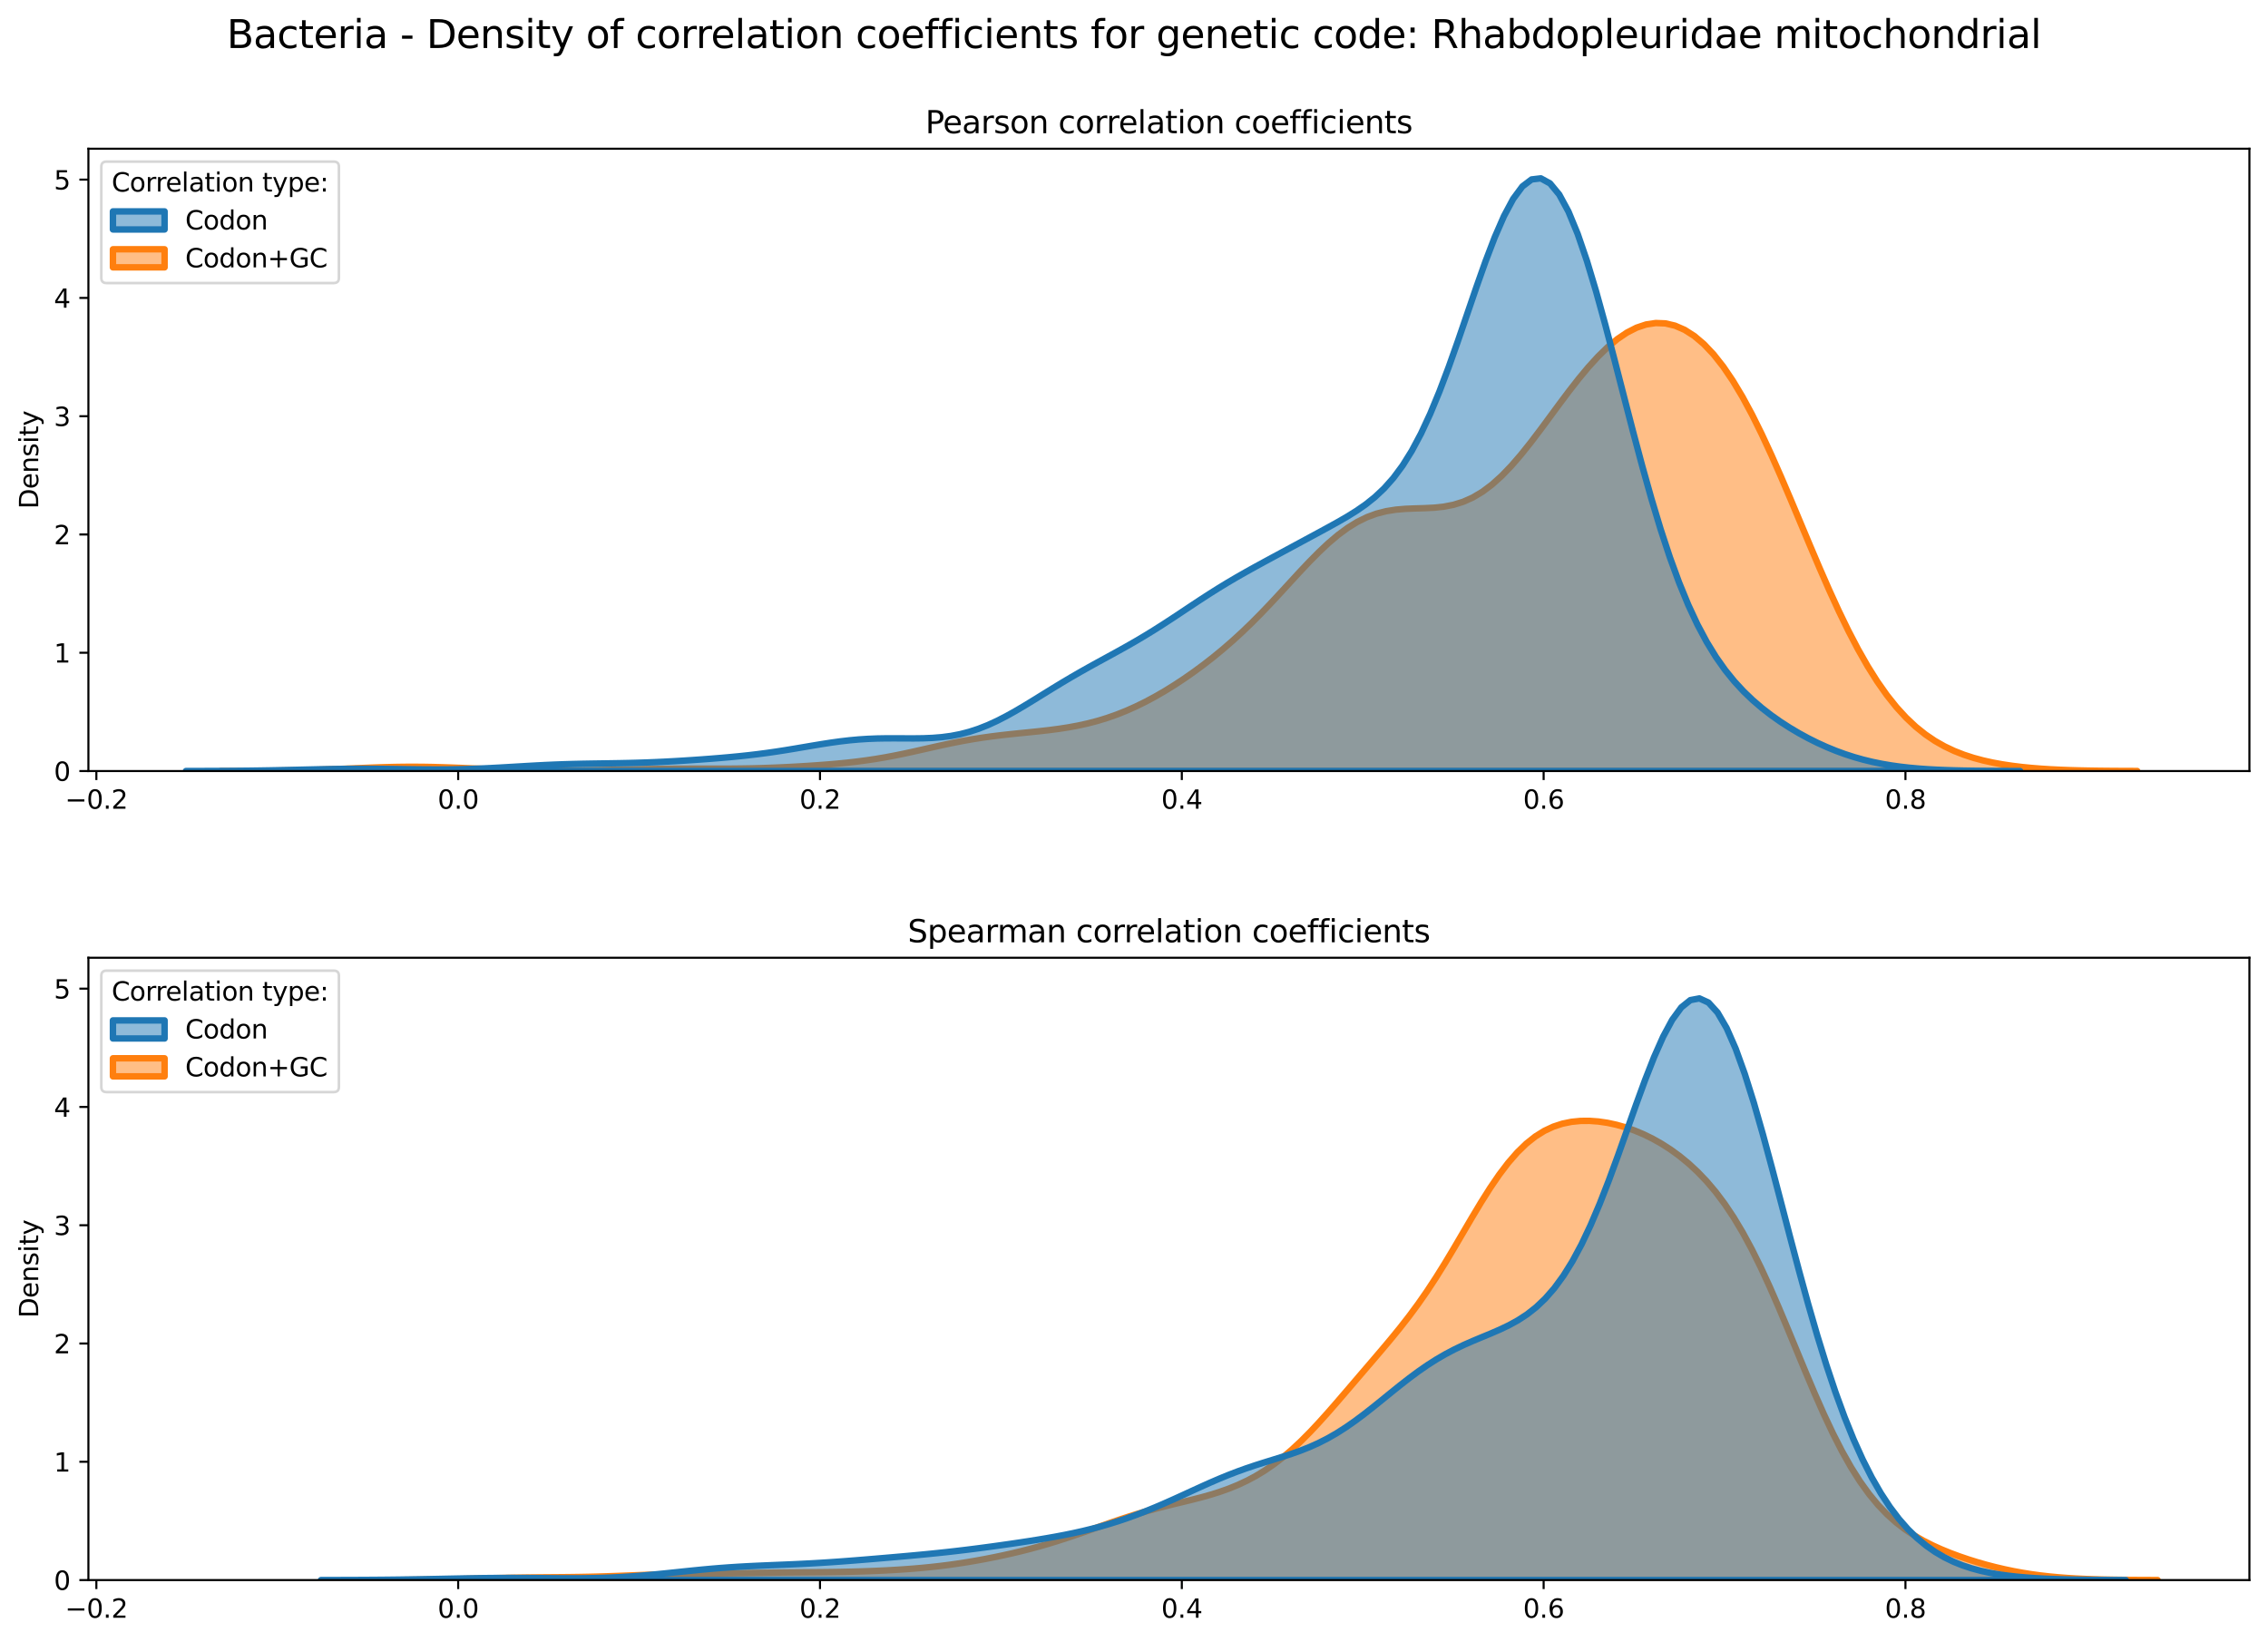 <?xml version="1.0" encoding="utf-8" standalone="no"?>
<!DOCTYPE svg PUBLIC "-//W3C//DTD SVG 1.1//EN"
  "http://www.w3.org/Graphics/SVG/1.1/DTD/svg11.dtd">
<svg xmlns:xlink="http://www.w3.org/1999/xlink" width="878.441pt" height="635.878pt" viewBox="0 0 878.441 635.878" xmlns="http://www.w3.org/2000/svg" version="1.1">
 <defs>
  <style type="text/css">*{stroke-linejoin: round; stroke-linecap: butt}</style>
 </defs>
 <g id="figure_1">
  <g id="patch_1">
   <path d="M 0 635.878 
L 878.441 635.878 
L 878.441 0 
L 0 0 
z
" style="fill: #ffffff"/>
  </g>
  <g id="axes_1">
   <g id="patch_2">
    <path d="M 34.241 298.643 
L 871.241 298.643 
L 871.241 57.6 
L 34.241 57.6 
z
" style="fill: #ffffff"/>
   </g>
   <g id="PolyCollection_1">
    <defs>
     <path id="mcf78e4f980" d="M 85.643 -337.246 
L 85.643 -337.235 
L 89.373 -337.235 
L 93.102 -337.235 
L 96.831 -337.235 
L 100.56 -337.235 
L 104.29 -337.235 
L 108.019 -337.235 
L 111.748 -337.235 
L 115.478 -337.235 
L 119.207 -337.235 
L 122.936 -337.235 
L 126.666 -337.235 
L 130.395 -337.235 
L 134.124 -337.235 
L 137.854 -337.235 
L 141.583 -337.235 
L 145.312 -337.235 
L 149.042 -337.235 
L 152.771 -337.235 
L 156.5 -337.235 
L 160.23 -337.235 
L 163.959 -337.235 
L 167.688 -337.235 
L 171.418 -337.235 
L 175.147 -337.235 
L 178.876 -337.235 
L 182.606 -337.235 
L 186.335 -337.235 
L 190.064 -337.235 
L 193.794 -337.235 
L 197.523 -337.235 
L 201.252 -337.235 
L 204.982 -337.235 
L 208.711 -337.235 
L 212.44 -337.235 
L 216.17 -337.235 
L 219.899 -337.235 
L 223.628 -337.235 
L 227.358 -337.235 
L 231.087 -337.235 
L 234.816 -337.235 
L 238.546 -337.235 
L 242.275 -337.235 
L 246.004 -337.235 
L 249.733 -337.235 
L 253.463 -337.235 
L 257.192 -337.235 
L 260.921 -337.235 
L 264.651 -337.235 
L 268.38 -337.235 
L 272.109 -337.235 
L 275.839 -337.235 
L 279.568 -337.235 
L 283.297 -337.235 
L 287.027 -337.235 
L 290.756 -337.235 
L 294.485 -337.235 
L 298.215 -337.235 
L 301.944 -337.235 
L 305.673 -337.235 
L 309.403 -337.235 
L 313.132 -337.235 
L 316.861 -337.235 
L 320.591 -337.235 
L 324.32 -337.235 
L 328.049 -337.235 
L 331.779 -337.235 
L 335.508 -337.235 
L 339.237 -337.235 
L 342.967 -337.235 
L 346.696 -337.235 
L 350.425 -337.235 
L 354.155 -337.235 
L 357.884 -337.235 
L 361.613 -337.235 
L 365.343 -337.235 
L 369.072 -337.235 
L 372.801 -337.235 
L 376.531 -337.235 
L 380.26 -337.235 
L 383.989 -337.235 
L 387.719 -337.235 
L 391.448 -337.235 
L 395.177 -337.235 
L 398.906 -337.235 
L 402.636 -337.235 
L 406.365 -337.235 
L 410.094 -337.235 
L 413.824 -337.235 
L 417.553 -337.235 
L 421.282 -337.235 
L 425.012 -337.235 
L 428.741 -337.235 
L 432.47 -337.235 
L 436.2 -337.235 
L 439.929 -337.235 
L 443.658 -337.235 
L 447.388 -337.235 
L 451.117 -337.235 
L 454.846 -337.235 
L 458.576 -337.235 
L 462.305 -337.235 
L 466.034 -337.235 
L 469.764 -337.235 
L 473.493 -337.235 
L 477.222 -337.235 
L 480.952 -337.235 
L 484.681 -337.235 
L 488.41 -337.235 
L 492.14 -337.235 
L 495.869 -337.235 
L 499.598 -337.235 
L 503.328 -337.235 
L 507.057 -337.235 
L 510.786 -337.235 
L 514.516 -337.235 
L 518.245 -337.235 
L 521.974 -337.235 
L 525.704 -337.235 
L 529.433 -337.235 
L 533.162 -337.235 
L 536.892 -337.235 
L 540.621 -337.235 
L 544.35 -337.235 
L 548.079 -337.235 
L 551.809 -337.235 
L 555.538 -337.235 
L 559.267 -337.235 
L 562.997 -337.235 
L 566.726 -337.235 
L 570.455 -337.235 
L 574.185 -337.235 
L 577.914 -337.235 
L 581.643 -337.235 
L 585.373 -337.235 
L 589.102 -337.235 
L 592.831 -337.235 
L 596.561 -337.235 
L 600.29 -337.235 
L 604.019 -337.235 
L 607.749 -337.235 
L 611.478 -337.235 
L 615.207 -337.235 
L 618.937 -337.235 
L 622.666 -337.235 
L 626.395 -337.235 
L 630.125 -337.235 
L 633.854 -337.235 
L 637.583 -337.235 
L 641.313 -337.235 
L 645.042 -337.235 
L 648.771 -337.235 
L 652.501 -337.235 
L 656.23 -337.235 
L 659.959 -337.235 
L 663.689 -337.235 
L 667.418 -337.235 
L 671.147 -337.235 
L 674.877 -337.235 
L 678.606 -337.235 
L 682.335 -337.235 
L 686.065 -337.235 
L 689.794 -337.235 
L 693.523 -337.235 
L 697.252 -337.235 
L 700.982 -337.235 
L 704.711 -337.235 
L 708.44 -337.235 
L 712.17 -337.235 
L 715.899 -337.235 
L 719.628 -337.235 
L 723.358 -337.235 
L 727.087 -337.235 
L 730.816 -337.235 
L 734.546 -337.235 
L 738.275 -337.235 
L 742.004 -337.235 
L 745.734 -337.235 
L 749.463 -337.235 
L 753.192 -337.235 
L 756.922 -337.235 
L 760.651 -337.235 
L 764.38 -337.235 
L 768.11 -337.235 
L 771.839 -337.235 
L 775.568 -337.235 
L 779.298 -337.235 
L 783.027 -337.235 
L 786.756 -337.235 
L 790.486 -337.235 
L 794.215 -337.235 
L 797.944 -337.235 
L 801.674 -337.235 
L 805.403 -337.235 
L 809.132 -337.235 
L 812.862 -337.235 
L 816.591 -337.235 
L 820.32 -337.235 
L 824.05 -337.235 
L 827.779 -337.235 
L 827.779 -337.253 
L 827.779 -337.253 
L 824.05 -337.264 
L 820.32 -337.282 
L 816.591 -337.308 
L 812.862 -337.347 
L 809.132 -337.403 
L 805.403 -337.48 
L 801.674 -337.585 
L 797.944 -337.725 
L 794.215 -337.908 
L 790.486 -338.142 
L 786.756 -338.439 
L 783.027 -338.809 
L 779.298 -339.266 
L 775.568 -339.825 
L 771.839 -340.506 
L 768.11 -341.333 
L 764.38 -342.334 
L 760.651 -343.545 
L 756.922 -345.008 
L 753.192 -346.771 
L 749.463 -348.885 
L 745.734 -351.408 
L 742.004 -354.395 
L 738.275 -357.9 
L 734.546 -361.97 
L 730.816 -366.644 
L 727.087 -371.946 
L 723.358 -377.884 
L 719.628 -384.446 
L 715.899 -391.6 
L 712.17 -399.292 
L 708.44 -407.445 
L 704.711 -415.964 
L 700.982 -424.735 
L 697.252 -433.632 
L 693.523 -442.518 
L 689.794 -451.255 
L 686.065 -459.709 
L 682.335 -467.754 
L 678.606 -475.278 
L 674.877 -482.19 
L 671.147 -488.418 
L 667.418 -493.909 
L 663.689 -498.633 
L 659.959 -502.576 
L 656.23 -505.736 
L 652.501 -508.12 
L 648.771 -509.741 
L 645.042 -510.617 
L 641.313 -510.764 
L 637.583 -510.201 
L 633.854 -508.953 
L 630.125 -507.045 
L 626.395 -504.514 
L 622.666 -501.402 
L 618.937 -497.764 
L 615.207 -493.668 
L 611.478 -489.188 
L 607.749 -484.415 
L 604.019 -479.445 
L 600.29 -474.383 
L 596.561 -469.34 
L 592.831 -464.431 
L 589.102 -459.766 
L 585.373 -455.452 
L 581.643 -451.578 
L 577.914 -448.219 
L 574.185 -445.419 
L 570.455 -443.193 
L 566.726 -441.527 
L 562.997 -440.369 
L 559.267 -439.642 
L 555.538 -439.243 
L 551.809 -439.054 
L 548.079 -438.947 
L 544.35 -438.795 
L 540.621 -438.477 
L 536.892 -437.885 
L 533.162 -436.933 
L 529.433 -435.559 
L 525.704 -433.724 
L 521.974 -431.421 
L 518.245 -428.668 
L 514.516 -425.508 
L 510.786 -422.003 
L 507.057 -418.232 
L 503.328 -414.279 
L 499.598 -410.231 
L 495.869 -406.168 
L 492.14 -402.159 
L 488.41 -398.259 
L 484.681 -394.505 
L 480.952 -390.921 
L 477.222 -387.515 
L 473.493 -384.287 
L 469.764 -381.228 
L 466.034 -378.329 
L 462.305 -375.583 
L 458.576 -372.983 
L 454.846 -370.527 
L 451.117 -368.217 
L 447.388 -366.059 
L 443.658 -364.061 
L 439.929 -362.228 
L 436.2 -360.568 
L 432.47 -359.084 
L 428.741 -357.776 
L 425.012 -356.64 
L 421.282 -355.667 
L 417.553 -354.845 
L 413.824 -354.157 
L 410.094 -353.58 
L 406.365 -353.092 
L 402.636 -352.668 
L 398.906 -352.282 
L 395.177 -351.909 
L 391.448 -351.526 
L 387.719 -351.112 
L 383.989 -350.65 
L 380.26 -350.126 
L 376.531 -349.533 
L 372.801 -348.869 
L 369.072 -348.139 
L 365.343 -347.354 
L 361.613 -346.529 
L 357.884 -345.686 
L 354.155 -344.848 
L 350.425 -344.036 
L 346.696 -343.271 
L 342.967 -342.567 
L 339.237 -341.934 
L 335.508 -341.376 
L 331.779 -340.889 
L 328.049 -340.467 
L 324.32 -340.1 
L 320.591 -339.779 
L 316.861 -339.494 
L 313.132 -339.239 
L 309.403 -339.011 
L 305.673 -338.807 
L 301.944 -338.63 
L 298.215 -338.48 
L 294.485 -338.36 
L 290.756 -338.269 
L 287.027 -338.207 
L 283.297 -338.17 
L 279.568 -338.152 
L 275.839 -338.148 
L 272.109 -338.15 
L 268.38 -338.151 
L 264.651 -338.144 
L 260.921 -338.125 
L 257.192 -338.091 
L 253.463 -338.041 
L 249.733 -337.978 
L 246.004 -337.904 
L 242.275 -337.824 
L 238.546 -337.742 
L 234.816 -337.663 
L 231.087 -337.591 
L 227.358 -337.53 
L 223.628 -337.483 
L 219.899 -337.453 
L 216.17 -337.442 
L 212.44 -337.451 
L 208.711 -337.481 
L 204.982 -337.534 
L 201.252 -337.609 
L 197.523 -337.707 
L 193.794 -337.826 
L 190.064 -337.962 
L 186.335 -338.112 
L 182.606 -338.268 
L 178.876 -338.424 
L 175.147 -338.569 
L 171.418 -338.696 
L 167.688 -338.796 
L 163.959 -338.861 
L 160.23 -338.887 
L 156.5 -338.872 
L 152.771 -338.817 
L 149.042 -338.726 
L 145.312 -338.605 
L 141.583 -338.463 
L 137.854 -338.309 
L 134.124 -338.15 
L 130.395 -337.996 
L 126.666 -337.852 
L 122.936 -337.723 
L 119.207 -337.611 
L 115.478 -337.518 
L 111.748 -337.442 
L 108.019 -337.383 
L 104.29 -337.338 
L 100.56 -337.305 
L 96.831 -337.281 
L 93.102 -337.265 
L 89.373 -337.254 
L 85.643 -337.246 
z
" style="stroke: #ff7f0e; stroke-width: 2.5"/>
    </defs>
    <g clip-path="url(#p223e10ab45)">
     <use xlink:href="#mcf78e4f980" x="0" y="635.878" style="fill: #ff7f0e; fill-opacity: 0.5; stroke: #ff7f0e; stroke-width: 2.5"/>
    </g>
   </g>
   <g id="PolyCollection_2">
    <defs>
     <path id="m91d71589f8" d="M 72.028 -337.244 
L 72.028 -337.235 
L 75.598 -337.235 
L 79.168 -337.235 
L 82.737 -337.235 
L 86.307 -337.235 
L 89.877 -337.235 
L 93.447 -337.235 
L 97.017 -337.235 
L 100.586 -337.235 
L 104.156 -337.235 
L 107.726 -337.235 
L 111.296 -337.235 
L 114.865 -337.235 
L 118.435 -337.235 
L 122.005 -337.235 
L 125.575 -337.235 
L 129.145 -337.235 
L 132.714 -337.235 
L 136.284 -337.235 
L 139.854 -337.235 
L 143.424 -337.235 
L 146.993 -337.235 
L 150.563 -337.235 
L 154.133 -337.235 
L 157.703 -337.235 
L 161.273 -337.235 
L 164.842 -337.235 
L 168.412 -337.235 
L 171.982 -337.235 
L 175.552 -337.235 
L 179.121 -337.235 
L 182.691 -337.235 
L 186.261 -337.235 
L 189.831 -337.235 
L 193.401 -337.235 
L 196.97 -337.235 
L 200.54 -337.235 
L 204.11 -337.235 
L 207.68 -337.235 
L 211.249 -337.235 
L 214.819 -337.235 
L 218.389 -337.235 
L 221.959 -337.235 
L 225.529 -337.235 
L 229.098 -337.235 
L 232.668 -337.235 
L 236.238 -337.235 
L 239.808 -337.235 
L 243.377 -337.235 
L 246.947 -337.235 
L 250.517 -337.235 
L 254.087 -337.235 
L 257.657 -337.235 
L 261.226 -337.235 
L 264.796 -337.235 
L 268.366 -337.235 
L 271.936 -337.235 
L 275.505 -337.235 
L 279.075 -337.235 
L 282.645 -337.235 
L 286.215 -337.235 
L 289.785 -337.235 
L 293.354 -337.235 
L 296.924 -337.235 
L 300.494 -337.235 
L 304.064 -337.235 
L 307.633 -337.235 
L 311.203 -337.235 
L 314.773 -337.235 
L 318.343 -337.235 
L 321.913 -337.235 
L 325.482 -337.235 
L 329.052 -337.235 
L 332.622 -337.235 
L 336.192 -337.235 
L 339.761 -337.235 
L 343.331 -337.235 
L 346.901 -337.235 
L 350.471 -337.235 
L 354.041 -337.235 
L 357.61 -337.235 
L 361.18 -337.235 
L 364.75 -337.235 
L 368.32 -337.235 
L 371.889 -337.235 
L 375.459 -337.235 
L 379.029 -337.235 
L 382.599 -337.235 
L 386.169 -337.235 
L 389.738 -337.235 
L 393.308 -337.235 
L 396.878 -337.235 
L 400.448 -337.235 
L 404.017 -337.235 
L 407.587 -337.235 
L 411.157 -337.235 
L 414.727 -337.235 
L 418.296 -337.235 
L 421.866 -337.235 
L 425.436 -337.235 
L 429.006 -337.235 
L 432.576 -337.235 
L 436.145 -337.235 
L 439.715 -337.235 
L 443.285 -337.235 
L 446.855 -337.235 
L 450.424 -337.235 
L 453.994 -337.235 
L 457.564 -337.235 
L 461.134 -337.235 
L 464.704 -337.235 
L 468.273 -337.235 
L 471.843 -337.235 
L 475.413 -337.235 
L 478.983 -337.235 
L 482.552 -337.235 
L 486.122 -337.235 
L 489.692 -337.235 
L 493.262 -337.235 
L 496.832 -337.235 
L 500.401 -337.235 
L 503.971 -337.235 
L 507.541 -337.235 
L 511.111 -337.235 
L 514.68 -337.235 
L 518.25 -337.235 
L 521.82 -337.235 
L 525.39 -337.235 
L 528.96 -337.235 
L 532.529 -337.235 
L 536.099 -337.235 
L 539.669 -337.235 
L 543.239 -337.235 
L 546.808 -337.235 
L 550.378 -337.235 
L 553.948 -337.235 
L 557.518 -337.235 
L 561.088 -337.235 
L 564.657 -337.235 
L 568.227 -337.235 
L 571.797 -337.235 
L 575.367 -337.235 
L 578.936 -337.235 
L 582.506 -337.235 
L 586.076 -337.235 
L 589.646 -337.235 
L 593.216 -337.235 
L 596.785 -337.235 
L 600.355 -337.235 
L 603.925 -337.235 
L 607.495 -337.235 
L 611.064 -337.235 
L 614.634 -337.235 
L 618.204 -337.235 
L 621.774 -337.235 
L 625.344 -337.235 
L 628.913 -337.235 
L 632.483 -337.235 
L 636.053 -337.235 
L 639.623 -337.235 
L 643.192 -337.235 
L 646.762 -337.235 
L 650.332 -337.235 
L 653.902 -337.235 
L 657.472 -337.235 
L 661.041 -337.235 
L 664.611 -337.235 
L 668.181 -337.235 
L 671.751 -337.235 
L 675.32 -337.235 
L 678.89 -337.235 
L 682.46 -337.235 
L 686.03 -337.235 
L 689.6 -337.235 
L 693.169 -337.235 
L 696.739 -337.235 
L 700.309 -337.235 
L 703.879 -337.235 
L 707.448 -337.235 
L 711.018 -337.235 
L 714.588 -337.235 
L 718.158 -337.235 
L 721.728 -337.235 
L 725.297 -337.235 
L 728.867 -337.235 
L 732.437 -337.235 
L 736.007 -337.235 
L 739.576 -337.235 
L 743.146 -337.235 
L 746.716 -337.235 
L 750.286 -337.235 
L 753.855 -337.235 
L 757.425 -337.235 
L 760.995 -337.235 
L 764.565 -337.235 
L 768.135 -337.235 
L 771.704 -337.235 
L 775.274 -337.235 
L 778.844 -337.235 
L 782.414 -337.235 
L 782.414 -337.247 
L 782.414 -337.247 
L 778.844 -337.255 
L 775.274 -337.267 
L 771.704 -337.285 
L 768.135 -337.313 
L 764.565 -337.353 
L 760.995 -337.409 
L 757.425 -337.489 
L 753.855 -337.598 
L 750.286 -337.745 
L 746.716 -337.94 
L 743.146 -338.192 
L 739.576 -338.515 
L 736.007 -338.92 
L 732.437 -339.422 
L 728.867 -340.032 
L 725.297 -340.763 
L 721.728 -341.627 
L 718.158 -342.632 
L 714.588 -343.786 
L 711.018 -345.094 
L 707.448 -346.558 
L 703.879 -348.181 
L 700.309 -349.964 
L 696.739 -351.911 
L 693.169 -354.03 
L 689.6 -356.335 
L 686.03 -358.849 
L 682.46 -361.61 
L 678.89 -364.667 
L 675.32 -368.088 
L 671.751 -371.954 
L 668.181 -376.362 
L 664.611 -381.418 
L 661.041 -387.235 
L 657.472 -393.922 
L 653.902 -401.576 
L 650.332 -410.27 
L 646.762 -420.041 
L 643.192 -430.879 
L 639.623 -442.716 
L 636.053 -455.421 
L 632.483 -468.797 
L 628.913 -482.581 
L 625.344 -496.453 
L 621.774 -510.051 
L 618.204 -522.982 
L 614.634 -534.852 
L 611.064 -545.281 
L 607.495 -553.929 
L 603.925 -560.516 
L 600.355 -564.843 
L 596.785 -566.8 
L 593.216 -566.376 
L 589.646 -563.66 
L 586.076 -558.833 
L 582.506 -552.159 
L 578.936 -543.967 
L 575.367 -534.632 
L 571.797 -524.551 
L 568.227 -514.12 
L 564.657 -503.712 
L 561.088 -493.654 
L 557.518 -484.217 
L 553.948 -475.598 
L 550.378 -467.921 
L 546.808 -461.236 
L 543.239 -455.525 
L 539.669 -450.719 
L 536.099 -446.703 
L 532.529 -443.344 
L 528.96 -440.496 
L 525.39 -438.023 
L 521.82 -435.803 
L 518.25 -433.739 
L 514.68 -431.76 
L 511.111 -429.818 
L 507.541 -427.888 
L 503.971 -425.961 
L 500.401 -424.035 
L 496.832 -422.11 
L 493.262 -420.186 
L 489.692 -418.255 
L 486.122 -416.306 
L 482.552 -414.322 
L 478.983 -412.286 
L 475.413 -410.184 
L 471.843 -408.007 
L 468.273 -405.756 
L 464.704 -403.441 
L 461.134 -401.082 
L 457.564 -398.706 
L 453.994 -396.341 
L 450.424 -394.015 
L 446.855 -391.75 
L 443.285 -389.56 
L 439.715 -387.447 
L 436.145 -385.406 
L 432.576 -383.419 
L 429.006 -381.464 
L 425.436 -379.514 
L 421.866 -377.545 
L 418.296 -375.537 
L 414.727 -373.474 
L 411.157 -371.354 
L 407.587 -369.182 
L 404.017 -366.978 
L 400.448 -364.768 
L 396.878 -362.589 
L 393.308 -360.483 
L 389.738 -358.493 
L 386.169 -356.661 
L 382.599 -355.025 
L 379.029 -353.614 
L 375.459 -352.443 
L 371.889 -351.518 
L 368.32 -350.83 
L 364.75 -350.357 
L 361.18 -350.067 
L 357.61 -349.921 
L 354.041 -349.875 
L 350.471 -349.884 
L 346.901 -349.904 
L 343.331 -349.899 
L 339.761 -349.837 
L 336.192 -349.697 
L 332.622 -349.466 
L 329.052 -349.14 
L 325.482 -348.726 
L 321.913 -348.234 
L 318.343 -347.683 
L 314.773 -347.092 
L 311.203 -346.484 
L 307.633 -345.879 
L 304.064 -345.293 
L 300.494 -344.74 
L 296.924 -344.229 
L 293.354 -343.763 
L 289.785 -343.342 
L 286.215 -342.962 
L 282.645 -342.619 
L 279.075 -342.305 
L 275.505 -342.016 
L 271.936 -341.747 
L 268.366 -341.497 
L 264.796 -341.265 
L 261.226 -341.053 
L 257.657 -340.861 
L 254.087 -340.693 
L 250.517 -340.551 
L 246.947 -340.435 
L 243.377 -340.342 
L 239.808 -340.27 
L 236.238 -340.212 
L 232.668 -340.161 
L 229.098 -340.107 
L 225.529 -340.044 
L 221.959 -339.962 
L 218.389 -339.857 
L 214.819 -339.726 
L 211.249 -339.568 
L 207.68 -339.386 
L 204.11 -339.186 
L 200.54 -338.976 
L 196.97 -338.764 
L 193.401 -338.559 
L 189.831 -338.37 
L 186.261 -338.203 
L 182.691 -338.065 
L 179.121 -337.96 
L 175.552 -337.887 
L 171.982 -337.848 
L 168.412 -337.838 
L 164.842 -337.853 
L 161.273 -337.887 
L 157.703 -337.933 
L 154.133 -337.985 
L 150.563 -338.034 
L 146.993 -338.074 
L 143.424 -338.1 
L 139.854 -338.108 
L 136.284 -338.097 
L 132.714 -338.065 
L 129.145 -338.016 
L 125.575 -337.951 
L 122.005 -337.876 
L 118.435 -337.794 
L 114.865 -337.711 
L 111.296 -337.63 
L 107.726 -337.555 
L 104.156 -337.487 
L 100.586 -337.429 
L 97.017 -337.38 
L 93.447 -337.341 
L 89.877 -337.311 
L 86.307 -337.288 
L 82.737 -337.271 
L 79.168 -337.258 
L 75.598 -337.25 
L 72.028 -337.244 
z
" style="stroke: #1f77b4; stroke-width: 2.5"/>
    </defs>
    <g clip-path="url(#p223e10ab45)">
     <use xlink:href="#m91d71589f8" x="0" y="635.878" style="fill: #1f77b4; fill-opacity: 0.5; stroke: #1f77b4; stroke-width: 2.5"/>
    </g>
   </g>
   <g id="matplotlib.axis_1">
    <g id="xtick_1">
     <g id="line2d_1">
      <defs>
       <path id="m9d858a09e3" d="M 0 0 
L 0 3.5 
" style="stroke: #000000; stroke-width: 0.8"/>
      </defs>
      <g>
       <use xlink:href="#m9d858a09e3" x="37.324" y="298.643" style="stroke: #000000; stroke-width: 0.8"/>
      </g>
     </g>
     <g id="text_1">
      <!-- −0.2 -->
      <g transform="translate(25.182 313.242) scale(0.1 -0.1)">
       <defs>
        <path id="DejaVuSans-2212" d="M 678 2272 
L 4684 2272 
L 4684 1741 
L 678 1741 
L 678 2272 
z
" transform="scale(0.016)"/>
        <path id="DejaVuSans-30" d="M 2034 4250 
Q 1547 4250 1301 3770 
Q 1056 3291 1056 2328 
Q 1056 1369 1301 889 
Q 1547 409 2034 409 
Q 2525 409 2770 889 
Q 3016 1369 3016 2328 
Q 3016 3291 2770 3770 
Q 2525 4250 2034 4250 
z
M 2034 4750 
Q 2819 4750 3233 4129 
Q 3647 3509 3647 2328 
Q 3647 1150 3233 529 
Q 2819 -91 2034 -91 
Q 1250 -91 836 529 
Q 422 1150 422 2328 
Q 422 3509 836 4129 
Q 1250 4750 2034 4750 
z
" transform="scale(0.016)"/>
        <path id="DejaVuSans-2e" d="M 684 794 
L 1344 794 
L 1344 0 
L 684 0 
L 684 794 
z
" transform="scale(0.016)"/>
        <path id="DejaVuSans-32" d="M 1228 531 
L 3431 531 
L 3431 0 
L 469 0 
L 469 531 
Q 828 903 1448 1529 
Q 2069 2156 2228 2338 
Q 2531 2678 2651 2914 
Q 2772 3150 2772 3378 
Q 2772 3750 2511 3984 
Q 2250 4219 1831 4219 
Q 1534 4219 1204 4116 
Q 875 4013 500 3803 
L 500 4441 
Q 881 4594 1212 4672 
Q 1544 4750 1819 4750 
Q 2544 4750 2975 4387 
Q 3406 4025 3406 3419 
Q 3406 3131 3298 2873 
Q 3191 2616 2906 2266 
Q 2828 2175 2409 1742 
Q 1991 1309 1228 531 
z
" transform="scale(0.016)"/>
       </defs>
       <use xlink:href="#DejaVuSans-2212"/>
       <use xlink:href="#DejaVuSans-30" x="83.789"/>
       <use xlink:href="#DejaVuSans-2e" x="147.412"/>
       <use xlink:href="#DejaVuSans-32" x="179.199"/>
      </g>
     </g>
    </g>
    <g id="xtick_2">
     <g id="line2d_2">
      <g>
       <use xlink:href="#m9d858a09e3" x="177.463" y="298.643" style="stroke: #000000; stroke-width: 0.8"/>
      </g>
     </g>
     <g id="text_2">
      <!-- 0.0 -->
      <g transform="translate(169.511 313.242) scale(0.1 -0.1)">
       <use xlink:href="#DejaVuSans-30"/>
       <use xlink:href="#DejaVuSans-2e" x="63.623"/>
       <use xlink:href="#DejaVuSans-30" x="95.41"/>
      </g>
     </g>
    </g>
    <g id="xtick_3">
     <g id="line2d_3">
      <g>
       <use xlink:href="#m9d858a09e3" x="317.602" y="298.643" style="stroke: #000000; stroke-width: 0.8"/>
      </g>
     </g>
     <g id="text_3">
      <!-- 0.2 -->
      <g transform="translate(309.651 313.242) scale(0.1 -0.1)">
       <use xlink:href="#DejaVuSans-30"/>
       <use xlink:href="#DejaVuSans-2e" x="63.623"/>
       <use xlink:href="#DejaVuSans-32" x="95.41"/>
      </g>
     </g>
    </g>
    <g id="xtick_4">
     <g id="line2d_4">
      <g>
       <use xlink:href="#m9d858a09e3" x="457.742" y="298.643" style="stroke: #000000; stroke-width: 0.8"/>
      </g>
     </g>
     <g id="text_4">
      <!-- 0.4 -->
      <g transform="translate(449.79 313.242) scale(0.1 -0.1)">
       <defs>
        <path id="DejaVuSans-34" d="M 2419 4116 
L 825 1625 
L 2419 1625 
L 2419 4116 
z
M 2253 4666 
L 3047 4666 
L 3047 1625 
L 3713 1625 
L 3713 1100 
L 3047 1100 
L 3047 0 
L 2419 0 
L 2419 1100 
L 313 1100 
L 313 1709 
L 2253 4666 
z
" transform="scale(0.016)"/>
       </defs>
       <use xlink:href="#DejaVuSans-30"/>
       <use xlink:href="#DejaVuSans-2e" x="63.623"/>
       <use xlink:href="#DejaVuSans-34" x="95.41"/>
      </g>
     </g>
    </g>
    <g id="xtick_5">
     <g id="line2d_5">
      <g>
       <use xlink:href="#m9d858a09e3" x="597.881" y="298.643" style="stroke: #000000; stroke-width: 0.8"/>
      </g>
     </g>
     <g id="text_5">
      <!-- 0.6 -->
      <g transform="translate(589.929 313.242) scale(0.1 -0.1)">
       <defs>
        <path id="DejaVuSans-36" d="M 2113 2584 
Q 1688 2584 1439 2293 
Q 1191 2003 1191 1497 
Q 1191 994 1439 701 
Q 1688 409 2113 409 
Q 2538 409 2786 701 
Q 3034 994 3034 1497 
Q 3034 2003 2786 2293 
Q 2538 2584 2113 2584 
z
M 3366 4563 
L 3366 3988 
Q 3128 4100 2886 4159 
Q 2644 4219 2406 4219 
Q 1781 4219 1451 3797 
Q 1122 3375 1075 2522 
Q 1259 2794 1537 2939 
Q 1816 3084 2150 3084 
Q 2853 3084 3261 2657 
Q 3669 2231 3669 1497 
Q 3669 778 3244 343 
Q 2819 -91 2113 -91 
Q 1303 -91 875 529 
Q 447 1150 447 2328 
Q 447 3434 972 4092 
Q 1497 4750 2381 4750 
Q 2619 4750 2861 4703 
Q 3103 4656 3366 4563 
z
" transform="scale(0.016)"/>
       </defs>
       <use xlink:href="#DejaVuSans-30"/>
       <use xlink:href="#DejaVuSans-2e" x="63.623"/>
       <use xlink:href="#DejaVuSans-36" x="95.41"/>
      </g>
     </g>
    </g>
    <g id="xtick_6">
     <g id="line2d_6">
      <g>
       <use xlink:href="#m9d858a09e3" x="738.02" y="298.643" style="stroke: #000000; stroke-width: 0.8"/>
      </g>
     </g>
     <g id="text_6">
      <!-- 0.8 -->
      <g transform="translate(730.069 313.242) scale(0.1 -0.1)">
       <defs>
        <path id="DejaVuSans-38" d="M 2034 2216 
Q 1584 2216 1326 1975 
Q 1069 1734 1069 1313 
Q 1069 891 1326 650 
Q 1584 409 2034 409 
Q 2484 409 2743 651 
Q 3003 894 3003 1313 
Q 3003 1734 2745 1975 
Q 2488 2216 2034 2216 
z
M 1403 2484 
Q 997 2584 770 2862 
Q 544 3141 544 3541 
Q 544 4100 942 4425 
Q 1341 4750 2034 4750 
Q 2731 4750 3128 4425 
Q 3525 4100 3525 3541 
Q 3525 3141 3298 2862 
Q 3072 2584 2669 2484 
Q 3125 2378 3379 2068 
Q 3634 1759 3634 1313 
Q 3634 634 3220 271 
Q 2806 -91 2034 -91 
Q 1263 -91 848 271 
Q 434 634 434 1313 
Q 434 1759 690 2068 
Q 947 2378 1403 2484 
z
M 1172 3481 
Q 1172 3119 1398 2916 
Q 1625 2713 2034 2713 
Q 2441 2713 2670 2916 
Q 2900 3119 2900 3481 
Q 2900 3844 2670 4047 
Q 2441 4250 2034 4250 
Q 1625 4250 1398 4047 
Q 1172 3844 1172 3481 
z
" transform="scale(0.016)"/>
       </defs>
       <use xlink:href="#DejaVuSans-30"/>
       <use xlink:href="#DejaVuSans-2e" x="63.623"/>
       <use xlink:href="#DejaVuSans-38" x="95.41"/>
      </g>
     </g>
    </g>
   </g>
   <g id="matplotlib.axis_2">
    <g id="ytick_1">
     <g id="line2d_7">
      <defs>
       <path id="mdffe15a321" d="M 0 0 
L -3.5 0 
" style="stroke: #000000; stroke-width: 0.8"/>
      </defs>
      <g>
       <use xlink:href="#mdffe15a321" x="34.241" y="298.643" style="stroke: #000000; stroke-width: 0.8"/>
      </g>
     </g>
     <g id="text_7">
      <!-- 0 -->
      <g transform="translate(20.878 302.443) scale(0.1 -0.1)">
       <use xlink:href="#DejaVuSans-30"/>
      </g>
     </g>
    </g>
    <g id="ytick_2">
     <g id="line2d_8">
      <g>
       <use xlink:href="#mdffe15a321" x="34.241" y="252.831" style="stroke: #000000; stroke-width: 0.8"/>
      </g>
     </g>
     <g id="text_8">
      <!-- 1 -->
      <g transform="translate(20.878 256.63) scale(0.1 -0.1)">
       <defs>
        <path id="DejaVuSans-31" d="M 794 531 
L 1825 531 
L 1825 4091 
L 703 3866 
L 703 4441 
L 1819 4666 
L 2450 4666 
L 2450 531 
L 3481 531 
L 3481 0 
L 794 0 
L 794 531 
z
" transform="scale(0.016)"/>
       </defs>
       <use xlink:href="#DejaVuSans-31"/>
      </g>
     </g>
    </g>
    <g id="ytick_3">
     <g id="line2d_9">
      <g>
       <use xlink:href="#mdffe15a321" x="34.241" y="207.019" style="stroke: #000000; stroke-width: 0.8"/>
      </g>
     </g>
     <g id="text_9">
      <!-- 2 -->
      <g transform="translate(20.878 210.818) scale(0.1 -0.1)">
       <use xlink:href="#DejaVuSans-32"/>
      </g>
     </g>
    </g>
    <g id="ytick_4">
     <g id="line2d_10">
      <g>
       <use xlink:href="#mdffe15a321" x="34.241" y="161.207" style="stroke: #000000; stroke-width: 0.8"/>
      </g>
     </g>
     <g id="text_10">
      <!-- 3 -->
      <g transform="translate(20.878 165.006) scale(0.1 -0.1)">
       <defs>
        <path id="DejaVuSans-33" d="M 2597 2516 
Q 3050 2419 3304 2112 
Q 3559 1806 3559 1356 
Q 3559 666 3084 287 
Q 2609 -91 1734 -91 
Q 1441 -91 1130 -33 
Q 819 25 488 141 
L 488 750 
Q 750 597 1062 519 
Q 1375 441 1716 441 
Q 2309 441 2620 675 
Q 2931 909 2931 1356 
Q 2931 1769 2642 2001 
Q 2353 2234 1838 2234 
L 1294 2234 
L 1294 2753 
L 1863 2753 
Q 2328 2753 2575 2939 
Q 2822 3125 2822 3475 
Q 2822 3834 2567 4026 
Q 2313 4219 1838 4219 
Q 1578 4219 1281 4162 
Q 984 4106 628 3988 
L 628 4550 
Q 988 4650 1302 4700 
Q 1616 4750 1894 4750 
Q 2613 4750 3031 4423 
Q 3450 4097 3450 3541 
Q 3450 3153 3228 2886 
Q 3006 2619 2597 2516 
z
" transform="scale(0.016)"/>
       </defs>
       <use xlink:href="#DejaVuSans-33"/>
      </g>
     </g>
    </g>
    <g id="ytick_5">
     <g id="line2d_11">
      <g>
       <use xlink:href="#mdffe15a321" x="34.241" y="115.395" style="stroke: #000000; stroke-width: 0.8"/>
      </g>
     </g>
     <g id="text_11">
      <!-- 4 -->
      <g transform="translate(20.878 119.194) scale(0.1 -0.1)">
       <use xlink:href="#DejaVuSans-34"/>
      </g>
     </g>
    </g>
    <g id="ytick_6">
     <g id="line2d_12">
      <g>
       <use xlink:href="#mdffe15a321" x="34.241" y="69.582" style="stroke: #000000; stroke-width: 0.8"/>
      </g>
     </g>
     <g id="text_12">
      <!-- 5 -->
      <g transform="translate(20.878 73.381) scale(0.1 -0.1)">
       <defs>
        <path id="DejaVuSans-35" d="M 691 4666 
L 3169 4666 
L 3169 4134 
L 1269 4134 
L 1269 2991 
Q 1406 3038 1543 3061 
Q 1681 3084 1819 3084 
Q 2600 3084 3056 2656 
Q 3513 2228 3513 1497 
Q 3513 744 3044 326 
Q 2575 -91 1722 -91 
Q 1428 -91 1123 -41 
Q 819 9 494 109 
L 494 744 
Q 775 591 1075 516 
Q 1375 441 1709 441 
Q 2250 441 2565 725 
Q 2881 1009 2881 1497 
Q 2881 1984 2565 2268 
Q 2250 2553 1709 2553 
Q 1456 2553 1204 2497 
Q 953 2441 691 2322 
L 691 4666 
z
" transform="scale(0.016)"/>
       </defs>
       <use xlink:href="#DejaVuSans-35"/>
      </g>
     </g>
    </g>
    <g id="text_13">
     <!-- Density -->
     <g transform="translate(14.798 197.13) rotate(-90) scale(0.1 -0.1)">
      <defs>
       <path id="DejaVuSans-44" d="M 1259 4147 
L 1259 519 
L 2022 519 
Q 2988 519 3436 956 
Q 3884 1394 3884 2338 
Q 3884 3275 3436 3711 
Q 2988 4147 2022 4147 
L 1259 4147 
z
M 628 4666 
L 1925 4666 
Q 3281 4666 3915 4102 
Q 4550 3538 4550 2338 
Q 4550 1131 3912 565 
Q 3275 0 1925 0 
L 628 0 
L 628 4666 
z
" transform="scale(0.016)"/>
       <path id="DejaVuSans-65" d="M 3597 1894 
L 3597 1613 
L 953 1613 
Q 991 1019 1311 708 
Q 1631 397 2203 397 
Q 2534 397 2845 478 
Q 3156 559 3463 722 
L 3463 178 
Q 3153 47 2828 -22 
Q 2503 -91 2169 -91 
Q 1331 -91 842 396 
Q 353 884 353 1716 
Q 353 2575 817 3079 
Q 1281 3584 2069 3584 
Q 2775 3584 3186 3129 
Q 3597 2675 3597 1894 
z
M 3022 2063 
Q 3016 2534 2758 2815 
Q 2500 3097 2075 3097 
Q 1594 3097 1305 2825 
Q 1016 2553 972 2059 
L 3022 2063 
z
" transform="scale(0.016)"/>
       <path id="DejaVuSans-6e" d="M 3513 2113 
L 3513 0 
L 2938 0 
L 2938 2094 
Q 2938 2591 2744 2837 
Q 2550 3084 2163 3084 
Q 1697 3084 1428 2787 
Q 1159 2491 1159 1978 
L 1159 0 
L 581 0 
L 581 3500 
L 1159 3500 
L 1159 2956 
Q 1366 3272 1645 3428 
Q 1925 3584 2291 3584 
Q 2894 3584 3203 3211 
Q 3513 2838 3513 2113 
z
" transform="scale(0.016)"/>
       <path id="DejaVuSans-73" d="M 2834 3397 
L 2834 2853 
Q 2591 2978 2328 3040 
Q 2066 3103 1784 3103 
Q 1356 3103 1142 2972 
Q 928 2841 928 2578 
Q 928 2378 1081 2264 
Q 1234 2150 1697 2047 
L 1894 2003 
Q 2506 1872 2764 1633 
Q 3022 1394 3022 966 
Q 3022 478 2636 193 
Q 2250 -91 1575 -91 
Q 1294 -91 989 -36 
Q 684 19 347 128 
L 347 722 
Q 666 556 975 473 
Q 1284 391 1588 391 
Q 1994 391 2212 530 
Q 2431 669 2431 922 
Q 2431 1156 2273 1281 
Q 2116 1406 1581 1522 
L 1381 1569 
Q 847 1681 609 1914 
Q 372 2147 372 2553 
Q 372 3047 722 3315 
Q 1072 3584 1716 3584 
Q 2034 3584 2315 3537 
Q 2597 3491 2834 3397 
z
" transform="scale(0.016)"/>
       <path id="DejaVuSans-69" d="M 603 3500 
L 1178 3500 
L 1178 0 
L 603 0 
L 603 3500 
z
M 603 4863 
L 1178 4863 
L 1178 4134 
L 603 4134 
L 603 4863 
z
" transform="scale(0.016)"/>
       <path id="DejaVuSans-74" d="M 1172 4494 
L 1172 3500 
L 2356 3500 
L 2356 3053 
L 1172 3053 
L 1172 1153 
Q 1172 725 1289 603 
Q 1406 481 1766 481 
L 2356 481 
L 2356 0 
L 1766 0 
Q 1100 0 847 248 
Q 594 497 594 1153 
L 594 3053 
L 172 3053 
L 172 3500 
L 594 3500 
L 594 4494 
L 1172 4494 
z
" transform="scale(0.016)"/>
       <path id="DejaVuSans-79" d="M 2059 -325 
Q 1816 -950 1584 -1140 
Q 1353 -1331 966 -1331 
L 506 -1331 
L 506 -850 
L 844 -850 
Q 1081 -850 1212 -737 
Q 1344 -625 1503 -206 
L 1606 56 
L 191 3500 
L 800 3500 
L 1894 763 
L 2988 3500 
L 3597 3500 
L 2059 -325 
z
" transform="scale(0.016)"/>
      </defs>
      <use xlink:href="#DejaVuSans-44"/>
      <use xlink:href="#DejaVuSans-65" x="77.002"/>
      <use xlink:href="#DejaVuSans-6e" x="138.525"/>
      <use xlink:href="#DejaVuSans-73" x="201.904"/>
      <use xlink:href="#DejaVuSans-69" x="254.004"/>
      <use xlink:href="#DejaVuSans-74" x="281.787"/>
      <use xlink:href="#DejaVuSans-79" x="320.996"/>
     </g>
    </g>
   </g>
   <g id="patch_3">
    <path d="M 34.241 298.643 
L 34.241 57.6 
" style="fill: none; stroke: #000000; stroke-width: 0.8; stroke-linejoin: miter; stroke-linecap: square"/>
   </g>
   <g id="patch_4">
    <path d="M 871.241 298.643 
L 871.241 57.6 
" style="fill: none; stroke: #000000; stroke-width: 0.8; stroke-linejoin: miter; stroke-linecap: square"/>
   </g>
   <g id="patch_5">
    <path d="M 34.241 298.643 
L 871.241 298.643 
" style="fill: none; stroke: #000000; stroke-width: 0.8; stroke-linejoin: miter; stroke-linecap: square"/>
   </g>
   <g id="patch_6">
    <path d="M 34.241 57.6 
L 871.241 57.6 
" style="fill: none; stroke: #000000; stroke-width: 0.8; stroke-linejoin: miter; stroke-linecap: square"/>
   </g>
   <g id="text_14">
    <!-- Pearson correlation coefficients -->
    <g transform="translate(358.408 51.6) scale(0.12 -0.12)">
     <defs>
      <path id="DejaVuSans-50" d="M 1259 4147 
L 1259 2394 
L 2053 2394 
Q 2494 2394 2734 2622 
Q 2975 2850 2975 3272 
Q 2975 3691 2734 3919 
Q 2494 4147 2053 4147 
L 1259 4147 
z
M 628 4666 
L 2053 4666 
Q 2838 4666 3239 4311 
Q 3641 3956 3641 3272 
Q 3641 2581 3239 2228 
Q 2838 1875 2053 1875 
L 1259 1875 
L 1259 0 
L 628 0 
L 628 4666 
z
" transform="scale(0.016)"/>
      <path id="DejaVuSans-61" d="M 2194 1759 
Q 1497 1759 1228 1600 
Q 959 1441 959 1056 
Q 959 750 1161 570 
Q 1363 391 1709 391 
Q 2188 391 2477 730 
Q 2766 1069 2766 1631 
L 2766 1759 
L 2194 1759 
z
M 3341 1997 
L 3341 0 
L 2766 0 
L 2766 531 
Q 2569 213 2275 61 
Q 1981 -91 1556 -91 
Q 1019 -91 701 211 
Q 384 513 384 1019 
Q 384 1609 779 1909 
Q 1175 2209 1959 2209 
L 2766 2209 
L 2766 2266 
Q 2766 2663 2505 2880 
Q 2244 3097 1772 3097 
Q 1472 3097 1187 3025 
Q 903 2953 641 2809 
L 641 3341 
Q 956 3463 1253 3523 
Q 1550 3584 1831 3584 
Q 2591 3584 2966 3190 
Q 3341 2797 3341 1997 
z
" transform="scale(0.016)"/>
      <path id="DejaVuSans-72" d="M 2631 2963 
Q 2534 3019 2420 3045 
Q 2306 3072 2169 3072 
Q 1681 3072 1420 2755 
Q 1159 2438 1159 1844 
L 1159 0 
L 581 0 
L 581 3500 
L 1159 3500 
L 1159 2956 
Q 1341 3275 1631 3429 
Q 1922 3584 2338 3584 
Q 2397 3584 2469 3576 
Q 2541 3569 2628 3553 
L 2631 2963 
z
" transform="scale(0.016)"/>
      <path id="DejaVuSans-6f" d="M 1959 3097 
Q 1497 3097 1228 2736 
Q 959 2375 959 1747 
Q 959 1119 1226 758 
Q 1494 397 1959 397 
Q 2419 397 2687 759 
Q 2956 1122 2956 1747 
Q 2956 2369 2687 2733 
Q 2419 3097 1959 3097 
z
M 1959 3584 
Q 2709 3584 3137 3096 
Q 3566 2609 3566 1747 
Q 3566 888 3137 398 
Q 2709 -91 1959 -91 
Q 1206 -91 779 398 
Q 353 888 353 1747 
Q 353 2609 779 3096 
Q 1206 3584 1959 3584 
z
" transform="scale(0.016)"/>
      <path id="DejaVuSans-20" transform="scale(0.016)"/>
      <path id="DejaVuSans-63" d="M 3122 3366 
L 3122 2828 
Q 2878 2963 2633 3030 
Q 2388 3097 2138 3097 
Q 1578 3097 1268 2742 
Q 959 2388 959 1747 
Q 959 1106 1268 751 
Q 1578 397 2138 397 
Q 2388 397 2633 464 
Q 2878 531 3122 666 
L 3122 134 
Q 2881 22 2623 -34 
Q 2366 -91 2075 -91 
Q 1284 -91 818 406 
Q 353 903 353 1747 
Q 353 2603 823 3093 
Q 1294 3584 2113 3584 
Q 2378 3584 2631 3529 
Q 2884 3475 3122 3366 
z
" transform="scale(0.016)"/>
      <path id="DejaVuSans-6c" d="M 603 4863 
L 1178 4863 
L 1178 0 
L 603 0 
L 603 4863 
z
" transform="scale(0.016)"/>
      <path id="DejaVuSans-66" d="M 2375 4863 
L 2375 4384 
L 1825 4384 
Q 1516 4384 1395 4259 
Q 1275 4134 1275 3809 
L 1275 3500 
L 2222 3500 
L 2222 3053 
L 1275 3053 
L 1275 0 
L 697 0 
L 697 3053 
L 147 3053 
L 147 3500 
L 697 3500 
L 697 3744 
Q 697 4328 969 4595 
Q 1241 4863 1831 4863 
L 2375 4863 
z
" transform="scale(0.016)"/>
     </defs>
     <use xlink:href="#DejaVuSans-50"/>
     <use xlink:href="#DejaVuSans-65" x="56.678"/>
     <use xlink:href="#DejaVuSans-61" x="118.201"/>
     <use xlink:href="#DejaVuSans-72" x="179.48"/>
     <use xlink:href="#DejaVuSans-73" x="220.594"/>
     <use xlink:href="#DejaVuSans-6f" x="272.693"/>
     <use xlink:href="#DejaVuSans-6e" x="333.875"/>
     <use xlink:href="#DejaVuSans-20" x="397.254"/>
     <use xlink:href="#DejaVuSans-63" x="429.041"/>
     <use xlink:href="#DejaVuSans-6f" x="484.021"/>
     <use xlink:href="#DejaVuSans-72" x="545.203"/>
     <use xlink:href="#DejaVuSans-72" x="584.566"/>
     <use xlink:href="#DejaVuSans-65" x="623.43"/>
     <use xlink:href="#DejaVuSans-6c" x="684.953"/>
     <use xlink:href="#DejaVuSans-61" x="712.736"/>
     <use xlink:href="#DejaVuSans-74" x="774.016"/>
     <use xlink:href="#DejaVuSans-69" x="813.225"/>
     <use xlink:href="#DejaVuSans-6f" x="841.008"/>
     <use xlink:href="#DejaVuSans-6e" x="902.189"/>
     <use xlink:href="#DejaVuSans-20" x="965.568"/>
     <use xlink:href="#DejaVuSans-63" x="997.355"/>
     <use xlink:href="#DejaVuSans-6f" x="1052.336"/>
     <use xlink:href="#DejaVuSans-65" x="1113.518"/>
     <use xlink:href="#DejaVuSans-66" x="1175.041"/>
     <use xlink:href="#DejaVuSans-66" x="1210.246"/>
     <use xlink:href="#DejaVuSans-69" x="1245.451"/>
     <use xlink:href="#DejaVuSans-63" x="1273.234"/>
     <use xlink:href="#DejaVuSans-69" x="1328.215"/>
     <use xlink:href="#DejaVuSans-65" x="1355.998"/>
     <use xlink:href="#DejaVuSans-6e" x="1417.521"/>
     <use xlink:href="#DejaVuSans-74" x="1480.9"/>
     <use xlink:href="#DejaVuSans-73" x="1520.109"/>
    </g>
   </g>
   <g id="legend_1">
    <g id="patch_7">
     <path d="M 41.241 109.634 
L 129.266 109.634 
Q 131.266 109.634 131.266 107.634 
L 131.266 64.6 
Q 131.266 62.6 129.266 62.6 
L 41.241 62.6 
Q 39.241 62.6 39.241 64.6 
L 39.241 107.634 
Q 39.241 109.634 41.241 109.634 
z
" style="fill: #ffffff; opacity: 0.8; stroke: #cccccc; stroke-linejoin: miter"/>
    </g>
    <g id="text_15">
     <!-- Correlation type: -->
     <g transform="translate(43.241 74.198) scale(0.1 -0.1)">
      <defs>
       <path id="DejaVuSans-43" d="M 4122 4306 
L 4122 3641 
Q 3803 3938 3442 4084 
Q 3081 4231 2675 4231 
Q 1875 4231 1450 3742 
Q 1025 3253 1025 2328 
Q 1025 1406 1450 917 
Q 1875 428 2675 428 
Q 3081 428 3442 575 
Q 3803 722 4122 1019 
L 4122 359 
Q 3791 134 3420 21 
Q 3050 -91 2638 -91 
Q 1578 -91 968 557 
Q 359 1206 359 2328 
Q 359 3453 968 4101 
Q 1578 4750 2638 4750 
Q 3056 4750 3426 4639 
Q 3797 4528 4122 4306 
z
" transform="scale(0.016)"/>
       <path id="DejaVuSans-70" d="M 1159 525 
L 1159 -1331 
L 581 -1331 
L 581 3500 
L 1159 3500 
L 1159 2969 
Q 1341 3281 1617 3432 
Q 1894 3584 2278 3584 
Q 2916 3584 3314 3078 
Q 3713 2572 3713 1747 
Q 3713 922 3314 415 
Q 2916 -91 2278 -91 
Q 1894 -91 1617 61 
Q 1341 213 1159 525 
z
M 3116 1747 
Q 3116 2381 2855 2742 
Q 2594 3103 2138 3103 
Q 1681 3103 1420 2742 
Q 1159 2381 1159 1747 
Q 1159 1113 1420 752 
Q 1681 391 2138 391 
Q 2594 391 2855 752 
Q 3116 1113 3116 1747 
z
" transform="scale(0.016)"/>
       <path id="DejaVuSans-3a" d="M 750 794 
L 1409 794 
L 1409 0 
L 750 0 
L 750 794 
z
M 750 3309 
L 1409 3309 
L 1409 2516 
L 750 2516 
L 750 3309 
z
" transform="scale(0.016)"/>
      </defs>
      <use xlink:href="#DejaVuSans-43"/>
      <use xlink:href="#DejaVuSans-6f" x="69.824"/>
      <use xlink:href="#DejaVuSans-72" x="131.006"/>
      <use xlink:href="#DejaVuSans-72" x="170.369"/>
      <use xlink:href="#DejaVuSans-65" x="209.232"/>
      <use xlink:href="#DejaVuSans-6c" x="270.756"/>
      <use xlink:href="#DejaVuSans-61" x="298.539"/>
      <use xlink:href="#DejaVuSans-74" x="359.818"/>
      <use xlink:href="#DejaVuSans-69" x="399.027"/>
      <use xlink:href="#DejaVuSans-6f" x="426.811"/>
      <use xlink:href="#DejaVuSans-6e" x="487.992"/>
      <use xlink:href="#DejaVuSans-20" x="551.371"/>
      <use xlink:href="#DejaVuSans-74" x="583.158"/>
      <use xlink:href="#DejaVuSans-79" x="622.367"/>
      <use xlink:href="#DejaVuSans-70" x="681.547"/>
      <use xlink:href="#DejaVuSans-65" x="745.023"/>
      <use xlink:href="#DejaVuSans-3a" x="806.547"/>
     </g>
    </g>
    <g id="patch_8">
     <path d="M 43.745 88.877 
L 63.745 88.877 
L 63.745 81.877 
L 43.745 81.877 
z
" style="fill: #1f77b4; fill-opacity: 0.5; stroke: #1f77b4; stroke-width: 2.5; stroke-linejoin: miter"/>
    </g>
    <g id="text_16">
     <!-- Codon -->
     <g transform="translate(71.745 88.877) scale(0.1 -0.1)">
      <defs>
       <path id="DejaVuSans-64" d="M 2906 2969 
L 2906 4863 
L 3481 4863 
L 3481 0 
L 2906 0 
L 2906 525 
Q 2725 213 2448 61 
Q 2172 -91 1784 -91 
Q 1150 -91 751 415 
Q 353 922 353 1747 
Q 353 2572 751 3078 
Q 1150 3584 1784 3584 
Q 2172 3584 2448 3432 
Q 2725 3281 2906 2969 
z
M 947 1747 
Q 947 1113 1208 752 
Q 1469 391 1925 391 
Q 2381 391 2643 752 
Q 2906 1113 2906 1747 
Q 2906 2381 2643 2742 
Q 2381 3103 1925 3103 
Q 1469 3103 1208 2742 
Q 947 2381 947 1747 
z
" transform="scale(0.016)"/>
      </defs>
      <use xlink:href="#DejaVuSans-43"/>
      <use xlink:href="#DejaVuSans-6f" x="69.824"/>
      <use xlink:href="#DejaVuSans-64" x="131.006"/>
      <use xlink:href="#DejaVuSans-6f" x="194.482"/>
      <use xlink:href="#DejaVuSans-6e" x="255.664"/>
     </g>
    </g>
    <g id="patch_9">
     <path d="M 43.745 103.555 
L 63.745 103.555 
L 63.745 96.555 
L 43.745 96.555 
z
" style="fill: #ff7f0e; fill-opacity: 0.5; stroke: #ff7f0e; stroke-width: 2.5; stroke-linejoin: miter"/>
    </g>
    <g id="text_17">
     <!-- Codon+GC -->
     <g transform="translate(71.745 103.555) scale(0.1 -0.1)">
      <defs>
       <path id="DejaVuSans-2b" d="M 2944 4013 
L 2944 2272 
L 4684 2272 
L 4684 1741 
L 2944 1741 
L 2944 0 
L 2419 0 
L 2419 1741 
L 678 1741 
L 678 2272 
L 2419 2272 
L 2419 4013 
L 2944 4013 
z
" transform="scale(0.016)"/>
       <path id="DejaVuSans-47" d="M 3809 666 
L 3809 1919 
L 2778 1919 
L 2778 2438 
L 4434 2438 
L 4434 434 
Q 4069 175 3628 42 
Q 3188 -91 2688 -91 
Q 1594 -91 976 548 
Q 359 1188 359 2328 
Q 359 3472 976 4111 
Q 1594 4750 2688 4750 
Q 3144 4750 3555 4637 
Q 3966 4525 4313 4306 
L 4313 3634 
Q 3963 3931 3569 4081 
Q 3175 4231 2741 4231 
Q 1884 4231 1454 3753 
Q 1025 3275 1025 2328 
Q 1025 1384 1454 906 
Q 1884 428 2741 428 
Q 3075 428 3337 486 
Q 3600 544 3809 666 
z
" transform="scale(0.016)"/>
      </defs>
      <use xlink:href="#DejaVuSans-43"/>
      <use xlink:href="#DejaVuSans-6f" x="69.824"/>
      <use xlink:href="#DejaVuSans-64" x="131.006"/>
      <use xlink:href="#DejaVuSans-6f" x="194.482"/>
      <use xlink:href="#DejaVuSans-6e" x="255.664"/>
      <use xlink:href="#DejaVuSans-2b" x="319.043"/>
      <use xlink:href="#DejaVuSans-47" x="402.832"/>
      <use xlink:href="#DejaVuSans-43" x="480.322"/>
     </g>
    </g>
   </g>
  </g>
  <g id="axes_2">
   <g id="patch_10">
    <path d="M 34.241 612 
L 871.241 612 
L 871.241 370.957 
L 34.241 370.957 
z
" style="fill: #ffffff"/>
   </g>
   <g id="PolyCollection_3">
    <defs>
     <path id="m3d93f137f2" d="M 140.566 -23.888 
L 140.566 -23.878 
L 144.059 -23.878 
L 147.552 -23.878 
L 151.045 -23.878 
L 154.538 -23.878 
L 158.031 -23.878 
L 161.524 -23.878 
L 165.017 -23.878 
L 168.51 -23.878 
L 172.003 -23.878 
L 175.496 -23.878 
L 178.989 -23.878 
L 182.482 -23.878 
L 185.975 -23.878 
L 189.468 -23.878 
L 192.961 -23.878 
L 196.454 -23.878 
L 199.947 -23.878 
L 203.44 -23.878 
L 206.933 -23.878 
L 210.426 -23.878 
L 213.919 -23.878 
L 217.412 -23.878 
L 220.905 -23.878 
L 224.398 -23.878 
L 227.891 -23.878 
L 231.384 -23.878 
L 234.877 -23.878 
L 238.37 -23.878 
L 241.863 -23.878 
L 245.356 -23.878 
L 248.849 -23.878 
L 252.342 -23.878 
L 255.835 -23.878 
L 259.328 -23.878 
L 262.821 -23.878 
L 266.314 -23.878 
L 269.807 -23.878 
L 273.3 -23.878 
L 276.793 -23.878 
L 280.286 -23.878 
L 283.779 -23.878 
L 287.272 -23.878 
L 290.765 -23.878 
L 294.258 -23.878 
L 297.751 -23.878 
L 301.244 -23.878 
L 304.737 -23.878 
L 308.23 -23.878 
L 311.723 -23.878 
L 315.216 -23.878 
L 318.709 -23.878 
L 322.202 -23.878 
L 325.695 -23.878 
L 329.188 -23.878 
L 332.682 -23.878 
L 336.175 -23.878 
L 339.668 -23.878 
L 343.161 -23.878 
L 346.654 -23.878 
L 350.147 -23.878 
L 353.64 -23.878 
L 357.133 -23.878 
L 360.626 -23.878 
L 364.119 -23.878 
L 367.612 -23.878 
L 371.105 -23.878 
L 374.598 -23.878 
L 378.091 -23.878 
L 381.584 -23.878 
L 385.077 -23.878 
L 388.57 -23.878 
L 392.063 -23.878 
L 395.556 -23.878 
L 399.049 -23.878 
L 402.542 -23.878 
L 406.035 -23.878 
L 409.528 -23.878 
L 413.021 -23.878 
L 416.514 -23.878 
L 420.007 -23.878 
L 423.5 -23.878 
L 426.993 -23.878 
L 430.486 -23.878 
L 433.979 -23.878 
L 437.472 -23.878 
L 440.965 -23.878 
L 444.458 -23.878 
L 447.951 -23.878 
L 451.444 -23.878 
L 454.937 -23.878 
L 458.43 -23.878 
L 461.923 -23.878 
L 465.416 -23.878 
L 468.909 -23.878 
L 472.402 -23.878 
L 475.895 -23.878 
L 479.388 -23.878 
L 482.881 -23.878 
L 486.374 -23.878 
L 489.867 -23.878 
L 493.36 -23.878 
L 496.853 -23.878 
L 500.346 -23.878 
L 503.839 -23.878 
L 507.332 -23.878 
L 510.825 -23.878 
L 514.318 -23.878 
L 517.811 -23.878 
L 521.304 -23.878 
L 524.797 -23.878 
L 528.29 -23.878 
L 531.783 -23.878 
L 535.276 -23.878 
L 538.769 -23.878 
L 542.262 -23.878 
L 545.755 -23.878 
L 549.248 -23.878 
L 552.741 -23.878 
L 556.234 -23.878 
L 559.727 -23.878 
L 563.22 -23.878 
L 566.713 -23.878 
L 570.206 -23.878 
L 573.699 -23.878 
L 577.192 -23.878 
L 580.685 -23.878 
L 584.178 -23.878 
L 587.671 -23.878 
L 591.164 -23.878 
L 594.657 -23.878 
L 598.15 -23.878 
L 601.643 -23.878 
L 605.136 -23.878 
L 608.629 -23.878 
L 612.122 -23.878 
L 615.615 -23.878 
L 619.108 -23.878 
L 622.601 -23.878 
L 626.094 -23.878 
L 629.587 -23.878 
L 633.08 -23.878 
L 636.573 -23.878 
L 640.066 -23.878 
L 643.559 -23.878 
L 647.052 -23.878 
L 650.545 -23.878 
L 654.038 -23.878 
L 657.531 -23.878 
L 661.024 -23.878 
L 664.517 -23.878 
L 668.01 -23.878 
L 671.503 -23.878 
L 674.996 -23.878 
L 678.489 -23.878 
L 681.982 -23.878 
L 685.475 -23.878 
L 688.968 -23.878 
L 692.461 -23.878 
L 695.954 -23.878 
L 699.447 -23.878 
L 702.94 -23.878 
L 706.433 -23.878 
L 709.926 -23.878 
L 713.419 -23.878 
L 716.912 -23.878 
L 720.405 -23.878 
L 723.898 -23.878 
L 727.391 -23.878 
L 730.884 -23.878 
L 734.377 -23.878 
L 737.87 -23.878 
L 741.363 -23.878 
L 744.856 -23.878 
L 748.349 -23.878 
L 751.842 -23.878 
L 755.335 -23.878 
L 758.828 -23.878 
L 762.321 -23.878 
L 765.814 -23.878 
L 769.307 -23.878 
L 772.8 -23.878 
L 776.293 -23.878 
L 779.786 -23.878 
L 783.279 -23.878 
L 786.772 -23.878 
L 790.265 -23.878 
L 793.758 -23.878 
L 797.251 -23.878 
L 800.744 -23.878 
L 804.237 -23.878 
L 807.73 -23.878 
L 811.223 -23.878 
L 814.716 -23.878 
L 818.209 -23.878 
L 821.702 -23.878 
L 825.195 -23.878 
L 828.688 -23.878 
L 832.181 -23.878 
L 835.674 -23.878 
L 835.674 -23.893 
L 835.674 -23.893 
L 832.181 -23.903 
L 828.688 -23.917 
L 825.195 -23.94 
L 821.702 -23.973 
L 818.209 -24.021 
L 814.716 -24.088 
L 811.223 -24.181 
L 807.73 -24.306 
L 804.237 -24.47 
L 800.744 -24.681 
L 797.251 -24.947 
L 793.758 -25.276 
L 790.265 -25.676 
L 786.772 -26.152 
L 783.279 -26.709 
L 779.786 -27.352 
L 776.293 -28.083 
L 772.8 -28.902 
L 769.307 -29.811 
L 765.814 -30.809 
L 762.321 -31.9 
L 758.828 -33.089 
L 755.335 -34.388 
L 751.842 -35.815 
L 748.349 -37.397 
L 744.856 -39.174 
L 741.363 -41.193 
L 737.87 -43.515 
L 734.377 -46.208 
L 730.884 -49.344 
L 727.391 -52.995 
L 723.898 -57.228 
L 720.405 -62.093 
L 716.912 -67.622 
L 713.419 -73.82 
L 709.926 -80.659 
L 706.433 -88.073 
L 702.94 -95.964 
L 699.447 -104.201 
L 695.954 -112.63 
L 692.461 -121.084 
L 688.968 -129.394 
L 685.475 -137.404 
L 681.982 -144.982 
L 678.489 -152.03 
L 674.996 -158.486 
L 671.503 -164.324 
L 668.01 -169.554 
L 664.517 -174.207 
L 661.024 -178.332 
L 657.531 -181.986 
L 654.038 -185.222 
L 650.545 -188.09 
L 647.052 -190.63 
L 643.559 -192.871 
L 640.066 -194.839 
L 636.573 -196.548 
L 633.08 -198.01 
L 629.587 -199.234 
L 626.094 -200.224 
L 622.601 -200.978 
L 619.108 -201.49 
L 615.615 -201.743 
L 612.122 -201.713 
L 608.629 -201.362 
L 605.136 -200.642 
L 601.643 -199.496 
L 598.15 -197.863 
L 594.657 -195.685 
L 591.164 -192.913 
L 587.671 -189.521 
L 584.178 -185.508 
L 580.685 -180.91 
L 577.192 -175.796 
L 573.699 -170.269 
L 570.206 -164.459 
L 566.713 -158.507 
L 563.22 -152.553 
L 559.727 -146.724 
L 556.234 -141.116 
L 552.741 -135.793 
L 549.248 -130.776 
L 545.755 -126.054 
L 542.262 -121.582 
L 538.769 -117.3 
L 535.276 -113.142 
L 531.783 -109.047 
L 528.29 -104.971 
L 524.797 -100.89 
L 521.304 -96.806 
L 517.811 -92.744 
L 514.318 -88.743 
L 510.825 -84.855 
L 507.332 -81.132 
L 503.839 -77.624 
L 500.346 -74.369 
L 496.853 -71.393 
L 493.36 -68.706 
L 489.867 -66.308 
L 486.374 -64.188 
L 482.881 -62.327 
L 479.388 -60.699 
L 475.895 -59.279 
L 472.402 -58.037 
L 468.909 -56.941 
L 465.416 -55.959 
L 461.923 -55.057 
L 458.43 -54.201 
L 454.937 -53.359 
L 451.444 -52.502 
L 447.951 -51.606 
L 444.458 -50.655 
L 440.965 -49.637 
L 437.472 -48.553 
L 433.979 -47.408 
L 430.486 -46.213 
L 426.993 -44.986 
L 423.5 -43.744 
L 420.007 -42.507 
L 416.514 -41.292 
L 413.021 -40.116 
L 409.528 -38.99 
L 406.035 -37.921 
L 402.542 -36.913 
L 399.049 -35.967 
L 395.556 -35.08 
L 392.063 -34.247 
L 388.57 -33.466 
L 385.077 -32.733 
L 381.584 -32.046 
L 378.091 -31.406 
L 374.598 -30.813 
L 371.105 -30.27 
L 367.612 -29.776 
L 364.119 -29.334 
L 360.626 -28.942 
L 357.133 -28.597 
L 353.64 -28.297 
L 350.147 -28.036 
L 346.654 -27.812 
L 343.161 -27.619 
L 339.668 -27.455 
L 336.175 -27.317 
L 332.682 -27.203 
L 329.188 -27.111 
L 325.695 -27.039 
L 322.202 -26.984 
L 318.709 -26.943 
L 315.216 -26.91 
L 311.723 -26.882 
L 308.23 -26.854 
L 304.737 -26.822 
L 301.244 -26.784 
L 297.751 -26.738 
L 294.258 -26.687 
L 290.765 -26.631 
L 287.272 -26.574 
L 283.779 -26.519 
L 280.286 -26.468 
L 276.793 -26.42 
L 273.3 -26.376 
L 269.807 -26.331 
L 266.314 -26.282 
L 262.821 -26.224 
L 259.328 -26.151 
L 255.835 -26.063 
L 252.342 -25.957 
L 248.849 -25.838 
L 245.356 -25.708 
L 241.863 -25.574 
L 238.37 -25.444 
L 234.877 -25.325 
L 231.384 -25.221 
L 227.891 -25.136 
L 224.398 -25.07 
L 220.905 -25.021 
L 217.412 -24.986 
L 213.919 -24.958 
L 210.426 -24.931 
L 206.933 -24.899 
L 203.44 -24.858 
L 199.947 -24.806 
L 196.454 -24.74 
L 192.961 -24.663 
L 189.468 -24.578 
L 185.975 -24.487 
L 182.482 -24.396 
L 178.989 -24.308 
L 175.496 -24.225 
L 172.003 -24.152 
L 168.51 -24.088 
L 165.017 -24.035 
L 161.524 -23.993 
L 158.031 -23.96 
L 154.538 -23.935 
L 151.045 -23.916 
L 147.552 -23.903 
L 144.059 -23.894 
L 140.566 -23.888 
z
" style="stroke: #ff7f0e; stroke-width: 2.5"/>
    </defs>
    <g clip-path="url(#p0d34ece050)">
     <use xlink:href="#m3d93f137f2" x="0" y="635.878" style="fill: #ff7f0e; fill-opacity: 0.5; stroke: #ff7f0e; stroke-width: 2.5"/>
    </g>
   </g>
   <g id="PolyCollection_4">
    <defs>
     <path id="m0214d98205" d="M 124.343 -23.887 
L 124.343 -23.878 
L 127.855 -23.878 
L 131.368 -23.878 
L 134.88 -23.878 
L 138.392 -23.878 
L 141.905 -23.878 
L 145.417 -23.878 
L 148.929 -23.878 
L 152.442 -23.878 
L 155.954 -23.878 
L 159.466 -23.878 
L 162.979 -23.878 
L 166.491 -23.878 
L 170.004 -23.878 
L 173.516 -23.878 
L 177.028 -23.878 
L 180.541 -23.878 
L 184.053 -23.878 
L 187.565 -23.878 
L 191.078 -23.878 
L 194.59 -23.878 
L 198.102 -23.878 
L 201.615 -23.878 
L 205.127 -23.878 
L 208.64 -23.878 
L 212.152 -23.878 
L 215.664 -23.878 
L 219.177 -23.878 
L 222.689 -23.878 
L 226.201 -23.878 
L 229.714 -23.878 
L 233.226 -23.878 
L 236.738 -23.878 
L 240.251 -23.878 
L 243.763 -23.878 
L 247.275 -23.878 
L 250.788 -23.878 
L 254.3 -23.878 
L 257.813 -23.878 
L 261.325 -23.878 
L 264.837 -23.878 
L 268.35 -23.878 
L 271.862 -23.878 
L 275.374 -23.878 
L 278.887 -23.878 
L 282.399 -23.878 
L 285.911 -23.878 
L 289.424 -23.878 
L 292.936 -23.878 
L 296.449 -23.878 
L 299.961 -23.878 
L 303.473 -23.878 
L 306.986 -23.878 
L 310.498 -23.878 
L 314.01 -23.878 
L 317.523 -23.878 
L 321.035 -23.878 
L 324.547 -23.878 
L 328.06 -23.878 
L 331.572 -23.878 
L 335.084 -23.878 
L 338.597 -23.878 
L 342.109 -23.878 
L 345.622 -23.878 
L 349.134 -23.878 
L 352.646 -23.878 
L 356.159 -23.878 
L 359.671 -23.878 
L 363.183 -23.878 
L 366.696 -23.878 
L 370.208 -23.878 
L 373.72 -23.878 
L 377.233 -23.878 
L 380.745 -23.878 
L 384.258 -23.878 
L 387.77 -23.878 
L 391.282 -23.878 
L 394.795 -23.878 
L 398.307 -23.878 
L 401.819 -23.878 
L 405.332 -23.878 
L 408.844 -23.878 
L 412.356 -23.878 
L 415.869 -23.878 
L 419.381 -23.878 
L 422.893 -23.878 
L 426.406 -23.878 
L 429.918 -23.878 
L 433.431 -23.878 
L 436.943 -23.878 
L 440.455 -23.878 
L 443.968 -23.878 
L 447.48 -23.878 
L 450.992 -23.878 
L 454.505 -23.878 
L 458.017 -23.878 
L 461.529 -23.878 
L 465.042 -23.878 
L 468.554 -23.878 
L 472.067 -23.878 
L 475.579 -23.878 
L 479.091 -23.878 
L 482.604 -23.878 
L 486.116 -23.878 
L 489.628 -23.878 
L 493.141 -23.878 
L 496.653 -23.878 
L 500.165 -23.878 
L 503.678 -23.878 
L 507.19 -23.878 
L 510.702 -23.878 
L 514.215 -23.878 
L 517.727 -23.878 
L 521.24 -23.878 
L 524.752 -23.878 
L 528.264 -23.878 
L 531.777 -23.878 
L 535.289 -23.878 
L 538.801 -23.878 
L 542.314 -23.878 
L 545.826 -23.878 
L 549.338 -23.878 
L 552.851 -23.878 
L 556.363 -23.878 
L 559.876 -23.878 
L 563.388 -23.878 
L 566.9 -23.878 
L 570.413 -23.878 
L 573.925 -23.878 
L 577.437 -23.878 
L 580.95 -23.878 
L 584.462 -23.878 
L 587.974 -23.878 
L 591.487 -23.878 
L 594.999 -23.878 
L 598.512 -23.878 
L 602.024 -23.878 
L 605.536 -23.878 
L 609.049 -23.878 
L 612.561 -23.878 
L 616.073 -23.878 
L 619.586 -23.878 
L 623.098 -23.878 
L 626.61 -23.878 
L 630.123 -23.878 
L 633.635 -23.878 
L 637.147 -23.878 
L 640.66 -23.878 
L 644.172 -23.878 
L 647.685 -23.878 
L 651.197 -23.878 
L 654.709 -23.878 
L 658.222 -23.878 
L 661.734 -23.878 
L 665.246 -23.878 
L 668.759 -23.878 
L 672.271 -23.878 
L 675.783 -23.878 
L 679.296 -23.878 
L 682.808 -23.878 
L 686.321 -23.878 
L 689.833 -23.878 
L 693.345 -23.878 
L 696.858 -23.878 
L 700.37 -23.878 
L 703.882 -23.878 
L 707.395 -23.878 
L 710.907 -23.878 
L 714.419 -23.878 
L 717.932 -23.878 
L 721.444 -23.878 
L 724.956 -23.878 
L 728.469 -23.878 
L 731.981 -23.878 
L 735.494 -23.878 
L 739.006 -23.878 
L 742.518 -23.878 
L 746.031 -23.878 
L 749.543 -23.878 
L 753.055 -23.878 
L 756.568 -23.878 
L 760.08 -23.878 
L 763.592 -23.878 
L 767.105 -23.878 
L 770.617 -23.878 
L 774.13 -23.878 
L 777.642 -23.878 
L 781.154 -23.878 
L 784.667 -23.878 
L 788.179 -23.878 
L 791.691 -23.878 
L 795.204 -23.878 
L 798.716 -23.878 
L 802.228 -23.878 
L 805.741 -23.878 
L 809.253 -23.878 
L 812.765 -23.878 
L 816.278 -23.878 
L 819.79 -23.878 
L 823.303 -23.878 
L 823.303 -23.898 
L 823.303 -23.898 
L 819.79 -23.908 
L 816.278 -23.924 
L 812.765 -23.947 
L 809.253 -23.98 
L 805.741 -24.026 
L 802.228 -24.089 
L 798.716 -24.174 
L 795.204 -24.287 
L 791.691 -24.435 
L 788.179 -24.628 
L 784.667 -24.875 
L 781.154 -25.19 
L 777.642 -25.588 
L 774.13 -26.086 
L 770.617 -26.708 
L 767.105 -27.477 
L 763.592 -28.425 
L 760.08 -29.586 
L 756.568 -31 
L 753.055 -32.71 
L 749.543 -34.766 
L 746.031 -37.22 
L 742.518 -40.129 
L 739.006 -43.552 
L 735.494 -47.551 
L 731.981 -52.189 
L 728.469 -57.529 
L 724.956 -63.633 
L 721.444 -70.556 
L 717.932 -78.348 
L 714.419 -87.041 
L 710.907 -96.651 
L 707.395 -107.165 
L 703.882 -118.536 
L 700.37 -130.678 
L 696.858 -143.454 
L 693.345 -156.68 
L 689.833 -170.121 
L 686.321 -183.495 
L 682.808 -196.482 
L 679.296 -208.737 
L 675.783 -219.909 
L 672.271 -229.656 
L 668.759 -237.672 
L 665.246 -243.702 
L 661.734 -247.565 
L 658.222 -249.167 
L 654.709 -248.508 
L 651.197 -245.684 
L 647.685 -240.88 
L 644.172 -234.359 
L 640.66 -226.444 
L 637.147 -217.496 
L 633.635 -207.886 
L 630.123 -197.98 
L 626.61 -188.111 
L 623.098 -178.569 
L 619.586 -169.585 
L 616.073 -161.33 
L 612.561 -153.912 
L 609.049 -147.38 
L 605.536 -141.735 
L 602.024 -136.937 
L 598.512 -132.914 
L 594.999 -129.575 
L 591.487 -126.814 
L 587.974 -124.522 
L 584.462 -122.591 
L 580.95 -120.913 
L 577.437 -119.392 
L 573.925 -117.938 
L 570.413 -116.471 
L 566.9 -114.926 
L 563.388 -113.248 
L 559.876 -111.401 
L 556.363 -109.36 
L 552.851 -107.119 
L 549.338 -104.685 
L 545.826 -102.082 
L 542.314 -99.346 
L 538.801 -96.523 
L 535.289 -93.666 
L 531.777 -90.832 
L 528.264 -88.078 
L 524.752 -85.456 
L 521.24 -83.01 
L 517.727 -80.77 
L 514.215 -78.754 
L 510.702 -76.964 
L 507.19 -75.386 
L 503.678 -73.993 
L 500.165 -72.747 
L 496.653 -71.602 
L 493.141 -70.51 
L 489.628 -69.424 
L 486.116 -68.305 
L 482.604 -67.121 
L 479.091 -65.855 
L 475.579 -64.498 
L 472.067 -63.053 
L 468.554 -61.535 
L 465.042 -59.961 
L 461.529 -58.356 
L 458.017 -56.743 
L 454.505 -55.146 
L 450.992 -53.585 
L 447.48 -52.077 
L 443.968 -50.636 
L 440.455 -49.271 
L 436.943 -47.99 
L 433.431 -46.795 
L 429.918 -45.689 
L 426.406 -44.67 
L 422.893 -43.735 
L 419.381 -42.878 
L 415.869 -42.093 
L 412.356 -41.371 
L 408.844 -40.704 
L 405.332 -40.082 
L 401.819 -39.496 
L 398.307 -38.938 
L 394.795 -38.402 
L 391.282 -37.885 
L 387.77 -37.382 
L 384.258 -36.894 
L 380.745 -36.422 
L 377.233 -35.966 
L 373.72 -35.529 
L 370.208 -35.113 
L 366.696 -34.717 
L 363.183 -34.343 
L 359.671 -33.987 
L 356.159 -33.648 
L 352.646 -33.323 
L 349.134 -33.008 
L 345.622 -32.7 
L 342.109 -32.398 
L 338.597 -32.101 
L 335.084 -31.809 
L 331.572 -31.525 
L 328.06 -31.252 
L 324.547 -30.993 
L 321.035 -30.751 
L 317.523 -30.53 
L 314.01 -30.329 
L 310.498 -30.149 
L 306.986 -29.986 
L 303.473 -29.836 
L 299.961 -29.692 
L 296.449 -29.547 
L 292.936 -29.393 
L 289.424 -29.221 
L 285.911 -29.024 
L 282.399 -28.797 
L 278.887 -28.538 
L 275.374 -28.245 
L 271.862 -27.923 
L 268.35 -27.576 
L 264.837 -27.213 
L 261.325 -26.842 
L 257.813 -26.476 
L 254.3 -26.124 
L 250.788 -25.795 
L 247.275 -25.499 
L 243.763 -25.241 
L 240.251 -25.026 
L 236.738 -24.854 
L 233.226 -24.725 
L 229.714 -24.637 
L 226.201 -24.585 
L 222.689 -24.563 
L 219.177 -24.565 
L 215.664 -24.584 
L 212.152 -24.612 
L 208.64 -24.643 
L 205.127 -24.672 
L 201.615 -24.692 
L 198.102 -24.7 
L 194.59 -24.694 
L 191.078 -24.673 
L 187.565 -24.638 
L 184.053 -24.589 
L 180.541 -24.53 
L 177.028 -24.463 
L 173.516 -24.392 
L 170.004 -24.32 
L 166.491 -24.251 
L 162.979 -24.185 
L 159.466 -24.126 
L 155.954 -24.074 
L 152.442 -24.03 
L 148.929 -23.993 
L 145.417 -23.963 
L 141.905 -23.94 
L 138.392 -23.922 
L 134.88 -23.909 
L 131.368 -23.899 
L 127.855 -23.892 
L 124.343 -23.887 
z
" style="stroke: #1f77b4; stroke-width: 2.5"/>
    </defs>
    <g clip-path="url(#p0d34ece050)">
     <use xlink:href="#m0214d98205" x="0" y="635.878" style="fill: #1f77b4; fill-opacity: 0.5; stroke: #1f77b4; stroke-width: 2.5"/>
    </g>
   </g>
   <g id="matplotlib.axis_3">
    <g id="xtick_7">
     <g id="line2d_13">
      <g>
       <use xlink:href="#m9d858a09e3" x="37.324" y="612" style="stroke: #000000; stroke-width: 0.8"/>
      </g>
     </g>
     <g id="text_18">
      <!-- −0.2 -->
      <g transform="translate(25.182 626.598) scale(0.1 -0.1)">
       <use xlink:href="#DejaVuSans-2212"/>
       <use xlink:href="#DejaVuSans-30" x="83.789"/>
       <use xlink:href="#DejaVuSans-2e" x="147.412"/>
       <use xlink:href="#DejaVuSans-32" x="179.199"/>
      </g>
     </g>
    </g>
    <g id="xtick_8">
     <g id="line2d_14">
      <g>
       <use xlink:href="#m9d858a09e3" x="177.463" y="612" style="stroke: #000000; stroke-width: 0.8"/>
      </g>
     </g>
     <g id="text_19">
      <!-- 0.0 -->
      <g transform="translate(169.511 626.598) scale(0.1 -0.1)">
       <use xlink:href="#DejaVuSans-30"/>
       <use xlink:href="#DejaVuSans-2e" x="63.623"/>
       <use xlink:href="#DejaVuSans-30" x="95.41"/>
      </g>
     </g>
    </g>
    <g id="xtick_9">
     <g id="line2d_15">
      <g>
       <use xlink:href="#m9d858a09e3" x="317.602" y="612" style="stroke: #000000; stroke-width: 0.8"/>
      </g>
     </g>
     <g id="text_20">
      <!-- 0.2 -->
      <g transform="translate(309.651 626.598) scale(0.1 -0.1)">
       <use xlink:href="#DejaVuSans-30"/>
       <use xlink:href="#DejaVuSans-2e" x="63.623"/>
       <use xlink:href="#DejaVuSans-32" x="95.41"/>
      </g>
     </g>
    </g>
    <g id="xtick_10">
     <g id="line2d_16">
      <g>
       <use xlink:href="#m9d858a09e3" x="457.742" y="612" style="stroke: #000000; stroke-width: 0.8"/>
      </g>
     </g>
     <g id="text_21">
      <!-- 0.4 -->
      <g transform="translate(449.79 626.598) scale(0.1 -0.1)">
       <use xlink:href="#DejaVuSans-30"/>
       <use xlink:href="#DejaVuSans-2e" x="63.623"/>
       <use xlink:href="#DejaVuSans-34" x="95.41"/>
      </g>
     </g>
    </g>
    <g id="xtick_11">
     <g id="line2d_17">
      <g>
       <use xlink:href="#m9d858a09e3" x="597.881" y="612" style="stroke: #000000; stroke-width: 0.8"/>
      </g>
     </g>
     <g id="text_22">
      <!-- 0.6 -->
      <g transform="translate(589.929 626.598) scale(0.1 -0.1)">
       <use xlink:href="#DejaVuSans-30"/>
       <use xlink:href="#DejaVuSans-2e" x="63.623"/>
       <use xlink:href="#DejaVuSans-36" x="95.41"/>
      </g>
     </g>
    </g>
    <g id="xtick_12">
     <g id="line2d_18">
      <g>
       <use xlink:href="#m9d858a09e3" x="738.02" y="612" style="stroke: #000000; stroke-width: 0.8"/>
      </g>
     </g>
     <g id="text_23">
      <!-- 0.8 -->
      <g transform="translate(730.069 626.598) scale(0.1 -0.1)">
       <use xlink:href="#DejaVuSans-30"/>
       <use xlink:href="#DejaVuSans-2e" x="63.623"/>
       <use xlink:href="#DejaVuSans-38" x="95.41"/>
      </g>
     </g>
    </g>
   </g>
   <g id="matplotlib.axis_4">
    <g id="ytick_7">
     <g id="line2d_19">
      <g>
       <use xlink:href="#mdffe15a321" x="34.241" y="612" style="stroke: #000000; stroke-width: 0.8"/>
      </g>
     </g>
     <g id="text_24">
      <!-- 0 -->
      <g transform="translate(20.878 615.799) scale(0.1 -0.1)">
       <use xlink:href="#DejaVuSans-30"/>
      </g>
     </g>
    </g>
    <g id="ytick_8">
     <g id="line2d_20">
      <g>
       <use xlink:href="#mdffe15a321" x="34.241" y="566.188" style="stroke: #000000; stroke-width: 0.8"/>
      </g>
     </g>
     <g id="text_25">
      <!-- 1 -->
      <g transform="translate(20.878 569.987) scale(0.1 -0.1)">
       <use xlink:href="#DejaVuSans-31"/>
      </g>
     </g>
    </g>
    <g id="ytick_9">
     <g id="line2d_21">
      <g>
       <use xlink:href="#mdffe15a321" x="34.241" y="520.376" style="stroke: #000000; stroke-width: 0.8"/>
      </g>
     </g>
     <g id="text_26">
      <!-- 2 -->
      <g transform="translate(20.878 524.175) scale(0.1 -0.1)">
       <use xlink:href="#DejaVuSans-32"/>
      </g>
     </g>
    </g>
    <g id="ytick_10">
     <g id="line2d_22">
      <g>
       <use xlink:href="#mdffe15a321" x="34.241" y="474.563" style="stroke: #000000; stroke-width: 0.8"/>
      </g>
     </g>
     <g id="text_27">
      <!-- 3 -->
      <g transform="translate(20.878 478.362) scale(0.1 -0.1)">
       <use xlink:href="#DejaVuSans-33"/>
      </g>
     </g>
    </g>
    <g id="ytick_11">
     <g id="line2d_23">
      <g>
       <use xlink:href="#mdffe15a321" x="34.241" y="428.751" style="stroke: #000000; stroke-width: 0.8"/>
      </g>
     </g>
     <g id="text_28">
      <!-- 4 -->
      <g transform="translate(20.878 432.55) scale(0.1 -0.1)">
       <use xlink:href="#DejaVuSans-34"/>
      </g>
     </g>
    </g>
    <g id="ytick_12">
     <g id="line2d_24">
      <g>
       <use xlink:href="#mdffe15a321" x="34.241" y="382.939" style="stroke: #000000; stroke-width: 0.8"/>
      </g>
     </g>
     <g id="text_29">
      <!-- 5 -->
      <g transform="translate(20.878 386.738) scale(0.1 -0.1)">
       <use xlink:href="#DejaVuSans-35"/>
      </g>
     </g>
    </g>
    <g id="text_30">
     <!-- Density -->
     <g transform="translate(14.798 510.487) rotate(-90) scale(0.1 -0.1)">
      <use xlink:href="#DejaVuSans-44"/>
      <use xlink:href="#DejaVuSans-65" x="77.002"/>
      <use xlink:href="#DejaVuSans-6e" x="138.525"/>
      <use xlink:href="#DejaVuSans-73" x="201.904"/>
      <use xlink:href="#DejaVuSans-69" x="254.004"/>
      <use xlink:href="#DejaVuSans-74" x="281.787"/>
      <use xlink:href="#DejaVuSans-79" x="320.996"/>
     </g>
    </g>
   </g>
   <g id="patch_11">
    <path d="M 34.241 612 
L 34.241 370.957 
" style="fill: none; stroke: #000000; stroke-width: 0.8; stroke-linejoin: miter; stroke-linecap: square"/>
   </g>
   <g id="patch_12">
    <path d="M 871.241 612 
L 871.241 370.957 
" style="fill: none; stroke: #000000; stroke-width: 0.8; stroke-linejoin: miter; stroke-linecap: square"/>
   </g>
   <g id="patch_13">
    <path d="M 34.241 612 
L 871.241 612 
" style="fill: none; stroke: #000000; stroke-width: 0.8; stroke-linejoin: miter; stroke-linecap: square"/>
   </g>
   <g id="patch_14">
    <path d="M 34.241 370.957 
L 871.241 370.957 
" style="fill: none; stroke: #000000; stroke-width: 0.8; stroke-linejoin: miter; stroke-linecap: square"/>
   </g>
   <g id="text_31">
    <!-- Spearman correlation coefficients -->
    <g transform="translate(351.571 364.957) scale(0.12 -0.12)">
     <defs>
      <path id="DejaVuSans-53" d="M 3425 4513 
L 3425 3897 
Q 3066 4069 2747 4153 
Q 2428 4238 2131 4238 
Q 1616 4238 1336 4038 
Q 1056 3838 1056 3469 
Q 1056 3159 1242 3001 
Q 1428 2844 1947 2747 
L 2328 2669 
Q 3034 2534 3370 2195 
Q 3706 1856 3706 1288 
Q 3706 609 3251 259 
Q 2797 -91 1919 -91 
Q 1588 -91 1214 -16 
Q 841 59 441 206 
L 441 856 
Q 825 641 1194 531 
Q 1563 422 1919 422 
Q 2459 422 2753 634 
Q 3047 847 3047 1241 
Q 3047 1584 2836 1778 
Q 2625 1972 2144 2069 
L 1759 2144 
Q 1053 2284 737 2584 
Q 422 2884 422 3419 
Q 422 4038 858 4394 
Q 1294 4750 2059 4750 
Q 2388 4750 2728 4690 
Q 3069 4631 3425 4513 
z
" transform="scale(0.016)"/>
      <path id="DejaVuSans-6d" d="M 3328 2828 
Q 3544 3216 3844 3400 
Q 4144 3584 4550 3584 
Q 5097 3584 5394 3201 
Q 5691 2819 5691 2113 
L 5691 0 
L 5113 0 
L 5113 2094 
Q 5113 2597 4934 2840 
Q 4756 3084 4391 3084 
Q 3944 3084 3684 2787 
Q 3425 2491 3425 1978 
L 3425 0 
L 2847 0 
L 2847 2094 
Q 2847 2600 2669 2842 
Q 2491 3084 2119 3084 
Q 1678 3084 1418 2786 
Q 1159 2488 1159 1978 
L 1159 0 
L 581 0 
L 581 3500 
L 1159 3500 
L 1159 2956 
Q 1356 3278 1631 3431 
Q 1906 3584 2284 3584 
Q 2666 3584 2933 3390 
Q 3200 3197 3328 2828 
z
" transform="scale(0.016)"/>
     </defs>
     <use xlink:href="#DejaVuSans-53"/>
     <use xlink:href="#DejaVuSans-70" x="63.477"/>
     <use xlink:href="#DejaVuSans-65" x="126.953"/>
     <use xlink:href="#DejaVuSans-61" x="188.477"/>
     <use xlink:href="#DejaVuSans-72" x="249.756"/>
     <use xlink:href="#DejaVuSans-6d" x="289.119"/>
     <use xlink:href="#DejaVuSans-61" x="386.531"/>
     <use xlink:href="#DejaVuSans-6e" x="447.811"/>
     <use xlink:href="#DejaVuSans-20" x="511.189"/>
     <use xlink:href="#DejaVuSans-63" x="542.977"/>
     <use xlink:href="#DejaVuSans-6f" x="597.957"/>
     <use xlink:href="#DejaVuSans-72" x="659.139"/>
     <use xlink:href="#DejaVuSans-72" x="698.502"/>
     <use xlink:href="#DejaVuSans-65" x="737.365"/>
     <use xlink:href="#DejaVuSans-6c" x="798.889"/>
     <use xlink:href="#DejaVuSans-61" x="826.672"/>
     <use xlink:href="#DejaVuSans-74" x="887.951"/>
     <use xlink:href="#DejaVuSans-69" x="927.16"/>
     <use xlink:href="#DejaVuSans-6f" x="954.943"/>
     <use xlink:href="#DejaVuSans-6e" x="1016.125"/>
     <use xlink:href="#DejaVuSans-20" x="1079.504"/>
     <use xlink:href="#DejaVuSans-63" x="1111.291"/>
     <use xlink:href="#DejaVuSans-6f" x="1166.271"/>
     <use xlink:href="#DejaVuSans-65" x="1227.453"/>
     <use xlink:href="#DejaVuSans-66" x="1288.977"/>
     <use xlink:href="#DejaVuSans-66" x="1324.182"/>
     <use xlink:href="#DejaVuSans-69" x="1359.387"/>
     <use xlink:href="#DejaVuSans-63" x="1387.17"/>
     <use xlink:href="#DejaVuSans-69" x="1442.15"/>
     <use xlink:href="#DejaVuSans-65" x="1469.934"/>
     <use xlink:href="#DejaVuSans-6e" x="1531.457"/>
     <use xlink:href="#DejaVuSans-74" x="1594.836"/>
     <use xlink:href="#DejaVuSans-73" x="1634.045"/>
    </g>
   </g>
   <g id="legend_2">
    <g id="patch_15">
     <path d="M 41.241 422.991 
L 129.266 422.991 
Q 131.266 422.991 131.266 420.991 
L 131.266 377.957 
Q 131.266 375.957 129.266 375.957 
L 41.241 375.957 
Q 39.241 375.957 39.241 377.957 
L 39.241 420.991 
Q 39.241 422.991 41.241 422.991 
z
" style="fill: #ffffff; opacity: 0.8; stroke: #cccccc; stroke-linejoin: miter"/>
    </g>
    <g id="text_32">
     <!-- Correlation type: -->
     <g transform="translate(43.241 387.555) scale(0.1 -0.1)">
      <use xlink:href="#DejaVuSans-43"/>
      <use xlink:href="#DejaVuSans-6f" x="69.824"/>
      <use xlink:href="#DejaVuSans-72" x="131.006"/>
      <use xlink:href="#DejaVuSans-72" x="170.369"/>
      <use xlink:href="#DejaVuSans-65" x="209.232"/>
      <use xlink:href="#DejaVuSans-6c" x="270.756"/>
      <use xlink:href="#DejaVuSans-61" x="298.539"/>
      <use xlink:href="#DejaVuSans-74" x="359.818"/>
      <use xlink:href="#DejaVuSans-69" x="399.027"/>
      <use xlink:href="#DejaVuSans-6f" x="426.811"/>
      <use xlink:href="#DejaVuSans-6e" x="487.992"/>
      <use xlink:href="#DejaVuSans-20" x="551.371"/>
      <use xlink:href="#DejaVuSans-74" x="583.158"/>
      <use xlink:href="#DejaVuSans-79" x="622.367"/>
      <use xlink:href="#DejaVuSans-70" x="681.547"/>
      <use xlink:href="#DejaVuSans-65" x="745.023"/>
      <use xlink:href="#DejaVuSans-3a" x="806.547"/>
     </g>
    </g>
    <g id="patch_16">
     <path d="M 43.745 402.233 
L 63.745 402.233 
L 63.745 395.233 
L 43.745 395.233 
z
" style="fill: #1f77b4; fill-opacity: 0.5; stroke: #1f77b4; stroke-width: 2.5; stroke-linejoin: miter"/>
    </g>
    <g id="text_33">
     <!-- Codon -->
     <g transform="translate(71.745 402.233) scale(0.1 -0.1)">
      <use xlink:href="#DejaVuSans-43"/>
      <use xlink:href="#DejaVuSans-6f" x="69.824"/>
      <use xlink:href="#DejaVuSans-64" x="131.006"/>
      <use xlink:href="#DejaVuSans-6f" x="194.482"/>
      <use xlink:href="#DejaVuSans-6e" x="255.664"/>
     </g>
    </g>
    <g id="patch_17">
     <path d="M 43.745 416.911 
L 63.745 416.911 
L 63.745 409.911 
L 43.745 409.911 
z
" style="fill: #ff7f0e; fill-opacity: 0.5; stroke: #ff7f0e; stroke-width: 2.5; stroke-linejoin: miter"/>
    </g>
    <g id="text_34">
     <!-- Codon+GC -->
     <g transform="translate(71.745 416.911) scale(0.1 -0.1)">
      <use xlink:href="#DejaVuSans-43"/>
      <use xlink:href="#DejaVuSans-6f" x="69.824"/>
      <use xlink:href="#DejaVuSans-64" x="131.006"/>
      <use xlink:href="#DejaVuSans-6f" x="194.482"/>
      <use xlink:href="#DejaVuSans-6e" x="255.664"/>
      <use xlink:href="#DejaVuSans-2b" x="319.043"/>
      <use xlink:href="#DejaVuSans-47" x="402.832"/>
      <use xlink:href="#DejaVuSans-43" x="480.322"/>
     </g>
    </g>
   </g>
  </g>
  <g id="text_35">
   <!-- Bacteria - Density of correlation coefficients for genetic code: Rhabdopleuridae mitochondrial -->
   <g transform="translate(87.829 18.598) scale(0.15 -0.15)">
    <defs>
     <path id="DejaVuSans-42" d="M 1259 2228 
L 1259 519 
L 2272 519 
Q 2781 519 3026 730 
Q 3272 941 3272 1375 
Q 3272 1813 3026 2020 
Q 2781 2228 2272 2228 
L 1259 2228 
z
M 1259 4147 
L 1259 2741 
L 2194 2741 
Q 2656 2741 2882 2914 
Q 3109 3088 3109 3444 
Q 3109 3797 2882 3972 
Q 2656 4147 2194 4147 
L 1259 4147 
z
M 628 4666 
L 2241 4666 
Q 2963 4666 3353 4366 
Q 3744 4066 3744 3513 
Q 3744 3084 3544 2831 
Q 3344 2578 2956 2516 
Q 3422 2416 3680 2098 
Q 3938 1781 3938 1306 
Q 3938 681 3513 340 
Q 3088 0 2303 0 
L 628 0 
L 628 4666 
z
" transform="scale(0.016)"/>
     <path id="DejaVuSans-2d" d="M 313 2009 
L 1997 2009 
L 1997 1497 
L 313 1497 
L 313 2009 
z
" transform="scale(0.016)"/>
     <path id="DejaVuSans-67" d="M 2906 1791 
Q 2906 2416 2648 2759 
Q 2391 3103 1925 3103 
Q 1463 3103 1205 2759 
Q 947 2416 947 1791 
Q 947 1169 1205 825 
Q 1463 481 1925 481 
Q 2391 481 2648 825 
Q 2906 1169 2906 1791 
z
M 3481 434 
Q 3481 -459 3084 -895 
Q 2688 -1331 1869 -1331 
Q 1566 -1331 1297 -1286 
Q 1028 -1241 775 -1147 
L 775 -588 
Q 1028 -725 1275 -790 
Q 1522 -856 1778 -856 
Q 2344 -856 2625 -561 
Q 2906 -266 2906 331 
L 2906 616 
Q 2728 306 2450 153 
Q 2172 0 1784 0 
Q 1141 0 747 490 
Q 353 981 353 1791 
Q 353 2603 747 3093 
Q 1141 3584 1784 3584 
Q 2172 3584 2450 3431 
Q 2728 3278 2906 2969 
L 2906 3500 
L 3481 3500 
L 3481 434 
z
" transform="scale(0.016)"/>
     <path id="DejaVuSans-52" d="M 2841 2188 
Q 3044 2119 3236 1894 
Q 3428 1669 3622 1275 
L 4263 0 
L 3584 0 
L 2988 1197 
Q 2756 1666 2539 1819 
Q 2322 1972 1947 1972 
L 1259 1972 
L 1259 0 
L 628 0 
L 628 4666 
L 2053 4666 
Q 2853 4666 3247 4331 
Q 3641 3997 3641 3322 
Q 3641 2881 3436 2590 
Q 3231 2300 2841 2188 
z
M 1259 4147 
L 1259 2491 
L 2053 2491 
Q 2509 2491 2742 2702 
Q 2975 2913 2975 3322 
Q 2975 3731 2742 3939 
Q 2509 4147 2053 4147 
L 1259 4147 
z
" transform="scale(0.016)"/>
     <path id="DejaVuSans-68" d="M 3513 2113 
L 3513 0 
L 2938 0 
L 2938 2094 
Q 2938 2591 2744 2837 
Q 2550 3084 2163 3084 
Q 1697 3084 1428 2787 
Q 1159 2491 1159 1978 
L 1159 0 
L 581 0 
L 581 4863 
L 1159 4863 
L 1159 2956 
Q 1366 3272 1645 3428 
Q 1925 3584 2291 3584 
Q 2894 3584 3203 3211 
Q 3513 2838 3513 2113 
z
" transform="scale(0.016)"/>
     <path id="DejaVuSans-62" d="M 3116 1747 
Q 3116 2381 2855 2742 
Q 2594 3103 2138 3103 
Q 1681 3103 1420 2742 
Q 1159 2381 1159 1747 
Q 1159 1113 1420 752 
Q 1681 391 2138 391 
Q 2594 391 2855 752 
Q 3116 1113 3116 1747 
z
M 1159 2969 
Q 1341 3281 1617 3432 
Q 1894 3584 2278 3584 
Q 2916 3584 3314 3078 
Q 3713 2572 3713 1747 
Q 3713 922 3314 415 
Q 2916 -91 2278 -91 
Q 1894 -91 1617 61 
Q 1341 213 1159 525 
L 1159 0 
L 581 0 
L 581 4863 
L 1159 4863 
L 1159 2969 
z
" transform="scale(0.016)"/>
     <path id="DejaVuSans-75" d="M 544 1381 
L 544 3500 
L 1119 3500 
L 1119 1403 
Q 1119 906 1312 657 
Q 1506 409 1894 409 
Q 2359 409 2629 706 
Q 2900 1003 2900 1516 
L 2900 3500 
L 3475 3500 
L 3475 0 
L 2900 0 
L 2900 538 
Q 2691 219 2414 64 
Q 2138 -91 1772 -91 
Q 1169 -91 856 284 
Q 544 659 544 1381 
z
M 1991 3584 
L 1991 3584 
z
" transform="scale(0.016)"/>
    </defs>
    <use xlink:href="#DejaVuSans-42"/>
    <use xlink:href="#DejaVuSans-61" x="68.604"/>
    <use xlink:href="#DejaVuSans-63" x="129.883"/>
    <use xlink:href="#DejaVuSans-74" x="184.863"/>
    <use xlink:href="#DejaVuSans-65" x="224.072"/>
    <use xlink:href="#DejaVuSans-72" x="285.596"/>
    <use xlink:href="#DejaVuSans-69" x="326.709"/>
    <use xlink:href="#DejaVuSans-61" x="354.492"/>
    <use xlink:href="#DejaVuSans-20" x="415.771"/>
    <use xlink:href="#DejaVuSans-2d" x="447.559"/>
    <use xlink:href="#DejaVuSans-20" x="483.643"/>
    <use xlink:href="#DejaVuSans-44" x="515.43"/>
    <use xlink:href="#DejaVuSans-65" x="592.432"/>
    <use xlink:href="#DejaVuSans-6e" x="653.955"/>
    <use xlink:href="#DejaVuSans-73" x="717.334"/>
    <use xlink:href="#DejaVuSans-69" x="769.434"/>
    <use xlink:href="#DejaVuSans-74" x="797.217"/>
    <use xlink:href="#DejaVuSans-79" x="836.426"/>
    <use xlink:href="#DejaVuSans-20" x="895.605"/>
    <use xlink:href="#DejaVuSans-6f" x="927.393"/>
    <use xlink:href="#DejaVuSans-66" x="988.574"/>
    <use xlink:href="#DejaVuSans-20" x="1023.779"/>
    <use xlink:href="#DejaVuSans-63" x="1055.566"/>
    <use xlink:href="#DejaVuSans-6f" x="1110.547"/>
    <use xlink:href="#DejaVuSans-72" x="1171.729"/>
    <use xlink:href="#DejaVuSans-72" x="1211.092"/>
    <use xlink:href="#DejaVuSans-65" x="1249.955"/>
    <use xlink:href="#DejaVuSans-6c" x="1311.479"/>
    <use xlink:href="#DejaVuSans-61" x="1339.262"/>
    <use xlink:href="#DejaVuSans-74" x="1400.541"/>
    <use xlink:href="#DejaVuSans-69" x="1439.75"/>
    <use xlink:href="#DejaVuSans-6f" x="1467.533"/>
    <use xlink:href="#DejaVuSans-6e" x="1528.715"/>
    <use xlink:href="#DejaVuSans-20" x="1592.094"/>
    <use xlink:href="#DejaVuSans-63" x="1623.881"/>
    <use xlink:href="#DejaVuSans-6f" x="1678.861"/>
    <use xlink:href="#DejaVuSans-65" x="1740.043"/>
    <use xlink:href="#DejaVuSans-66" x="1801.566"/>
    <use xlink:href="#DejaVuSans-66" x="1836.771"/>
    <use xlink:href="#DejaVuSans-69" x="1871.977"/>
    <use xlink:href="#DejaVuSans-63" x="1899.76"/>
    <use xlink:href="#DejaVuSans-69" x="1954.74"/>
    <use xlink:href="#DejaVuSans-65" x="1982.523"/>
    <use xlink:href="#DejaVuSans-6e" x="2044.047"/>
    <use xlink:href="#DejaVuSans-74" x="2107.426"/>
    <use xlink:href="#DejaVuSans-73" x="2146.635"/>
    <use xlink:href="#DejaVuSans-20" x="2198.734"/>
    <use xlink:href="#DejaVuSans-66" x="2230.521"/>
    <use xlink:href="#DejaVuSans-6f" x="2265.727"/>
    <use xlink:href="#DejaVuSans-72" x="2326.908"/>
    <use xlink:href="#DejaVuSans-20" x="2368.021"/>
    <use xlink:href="#DejaVuSans-67" x="2399.809"/>
    <use xlink:href="#DejaVuSans-65" x="2463.285"/>
    <use xlink:href="#DejaVuSans-6e" x="2524.809"/>
    <use xlink:href="#DejaVuSans-65" x="2588.188"/>
    <use xlink:href="#DejaVuSans-74" x="2649.711"/>
    <use xlink:href="#DejaVuSans-69" x="2688.92"/>
    <use xlink:href="#DejaVuSans-63" x="2716.703"/>
    <use xlink:href="#DejaVuSans-20" x="2771.684"/>
    <use xlink:href="#DejaVuSans-63" x="2803.471"/>
    <use xlink:href="#DejaVuSans-6f" x="2858.451"/>
    <use xlink:href="#DejaVuSans-64" x="2919.633"/>
    <use xlink:href="#DejaVuSans-65" x="2983.109"/>
    <use xlink:href="#DejaVuSans-3a" x="3044.633"/>
    <use xlink:href="#DejaVuSans-20" x="3078.324"/>
    <use xlink:href="#DejaVuSans-52" x="3110.111"/>
    <use xlink:href="#DejaVuSans-68" x="3179.594"/>
    <use xlink:href="#DejaVuSans-61" x="3242.973"/>
    <use xlink:href="#DejaVuSans-62" x="3304.252"/>
    <use xlink:href="#DejaVuSans-64" x="3367.729"/>
    <use xlink:href="#DejaVuSans-6f" x="3431.205"/>
    <use xlink:href="#DejaVuSans-70" x="3492.387"/>
    <use xlink:href="#DejaVuSans-6c" x="3555.863"/>
    <use xlink:href="#DejaVuSans-65" x="3583.646"/>
    <use xlink:href="#DejaVuSans-75" x="3645.17"/>
    <use xlink:href="#DejaVuSans-72" x="3708.549"/>
    <use xlink:href="#DejaVuSans-69" x="3749.662"/>
    <use xlink:href="#DejaVuSans-64" x="3777.445"/>
    <use xlink:href="#DejaVuSans-61" x="3840.922"/>
    <use xlink:href="#DejaVuSans-65" x="3902.201"/>
    <use xlink:href="#DejaVuSans-20" x="3963.725"/>
    <use xlink:href="#DejaVuSans-6d" x="3995.512"/>
    <use xlink:href="#DejaVuSans-69" x="4092.924"/>
    <use xlink:href="#DejaVuSans-74" x="4120.707"/>
    <use xlink:href="#DejaVuSans-6f" x="4159.916"/>
    <use xlink:href="#DejaVuSans-63" x="4221.098"/>
    <use xlink:href="#DejaVuSans-68" x="4276.078"/>
    <use xlink:href="#DejaVuSans-6f" x="4339.457"/>
    <use xlink:href="#DejaVuSans-6e" x="4400.639"/>
    <use xlink:href="#DejaVuSans-64" x="4464.018"/>
    <use xlink:href="#DejaVuSans-72" x="4527.494"/>
    <use xlink:href="#DejaVuSans-69" x="4568.607"/>
    <use xlink:href="#DejaVuSans-61" x="4596.391"/>
    <use xlink:href="#DejaVuSans-6c" x="4657.67"/>
   </g>
  </g>
 </g>
 <defs>
  <clipPath id="p223e10ab45">
   <rect x="34.241" y="57.6" width="837" height="241.043"/>
  </clipPath>
  <clipPath id="p0d34ece050">
   <rect x="34.241" y="370.957" width="837" height="241.043"/>
  </clipPath>
 </defs>
</svg>
